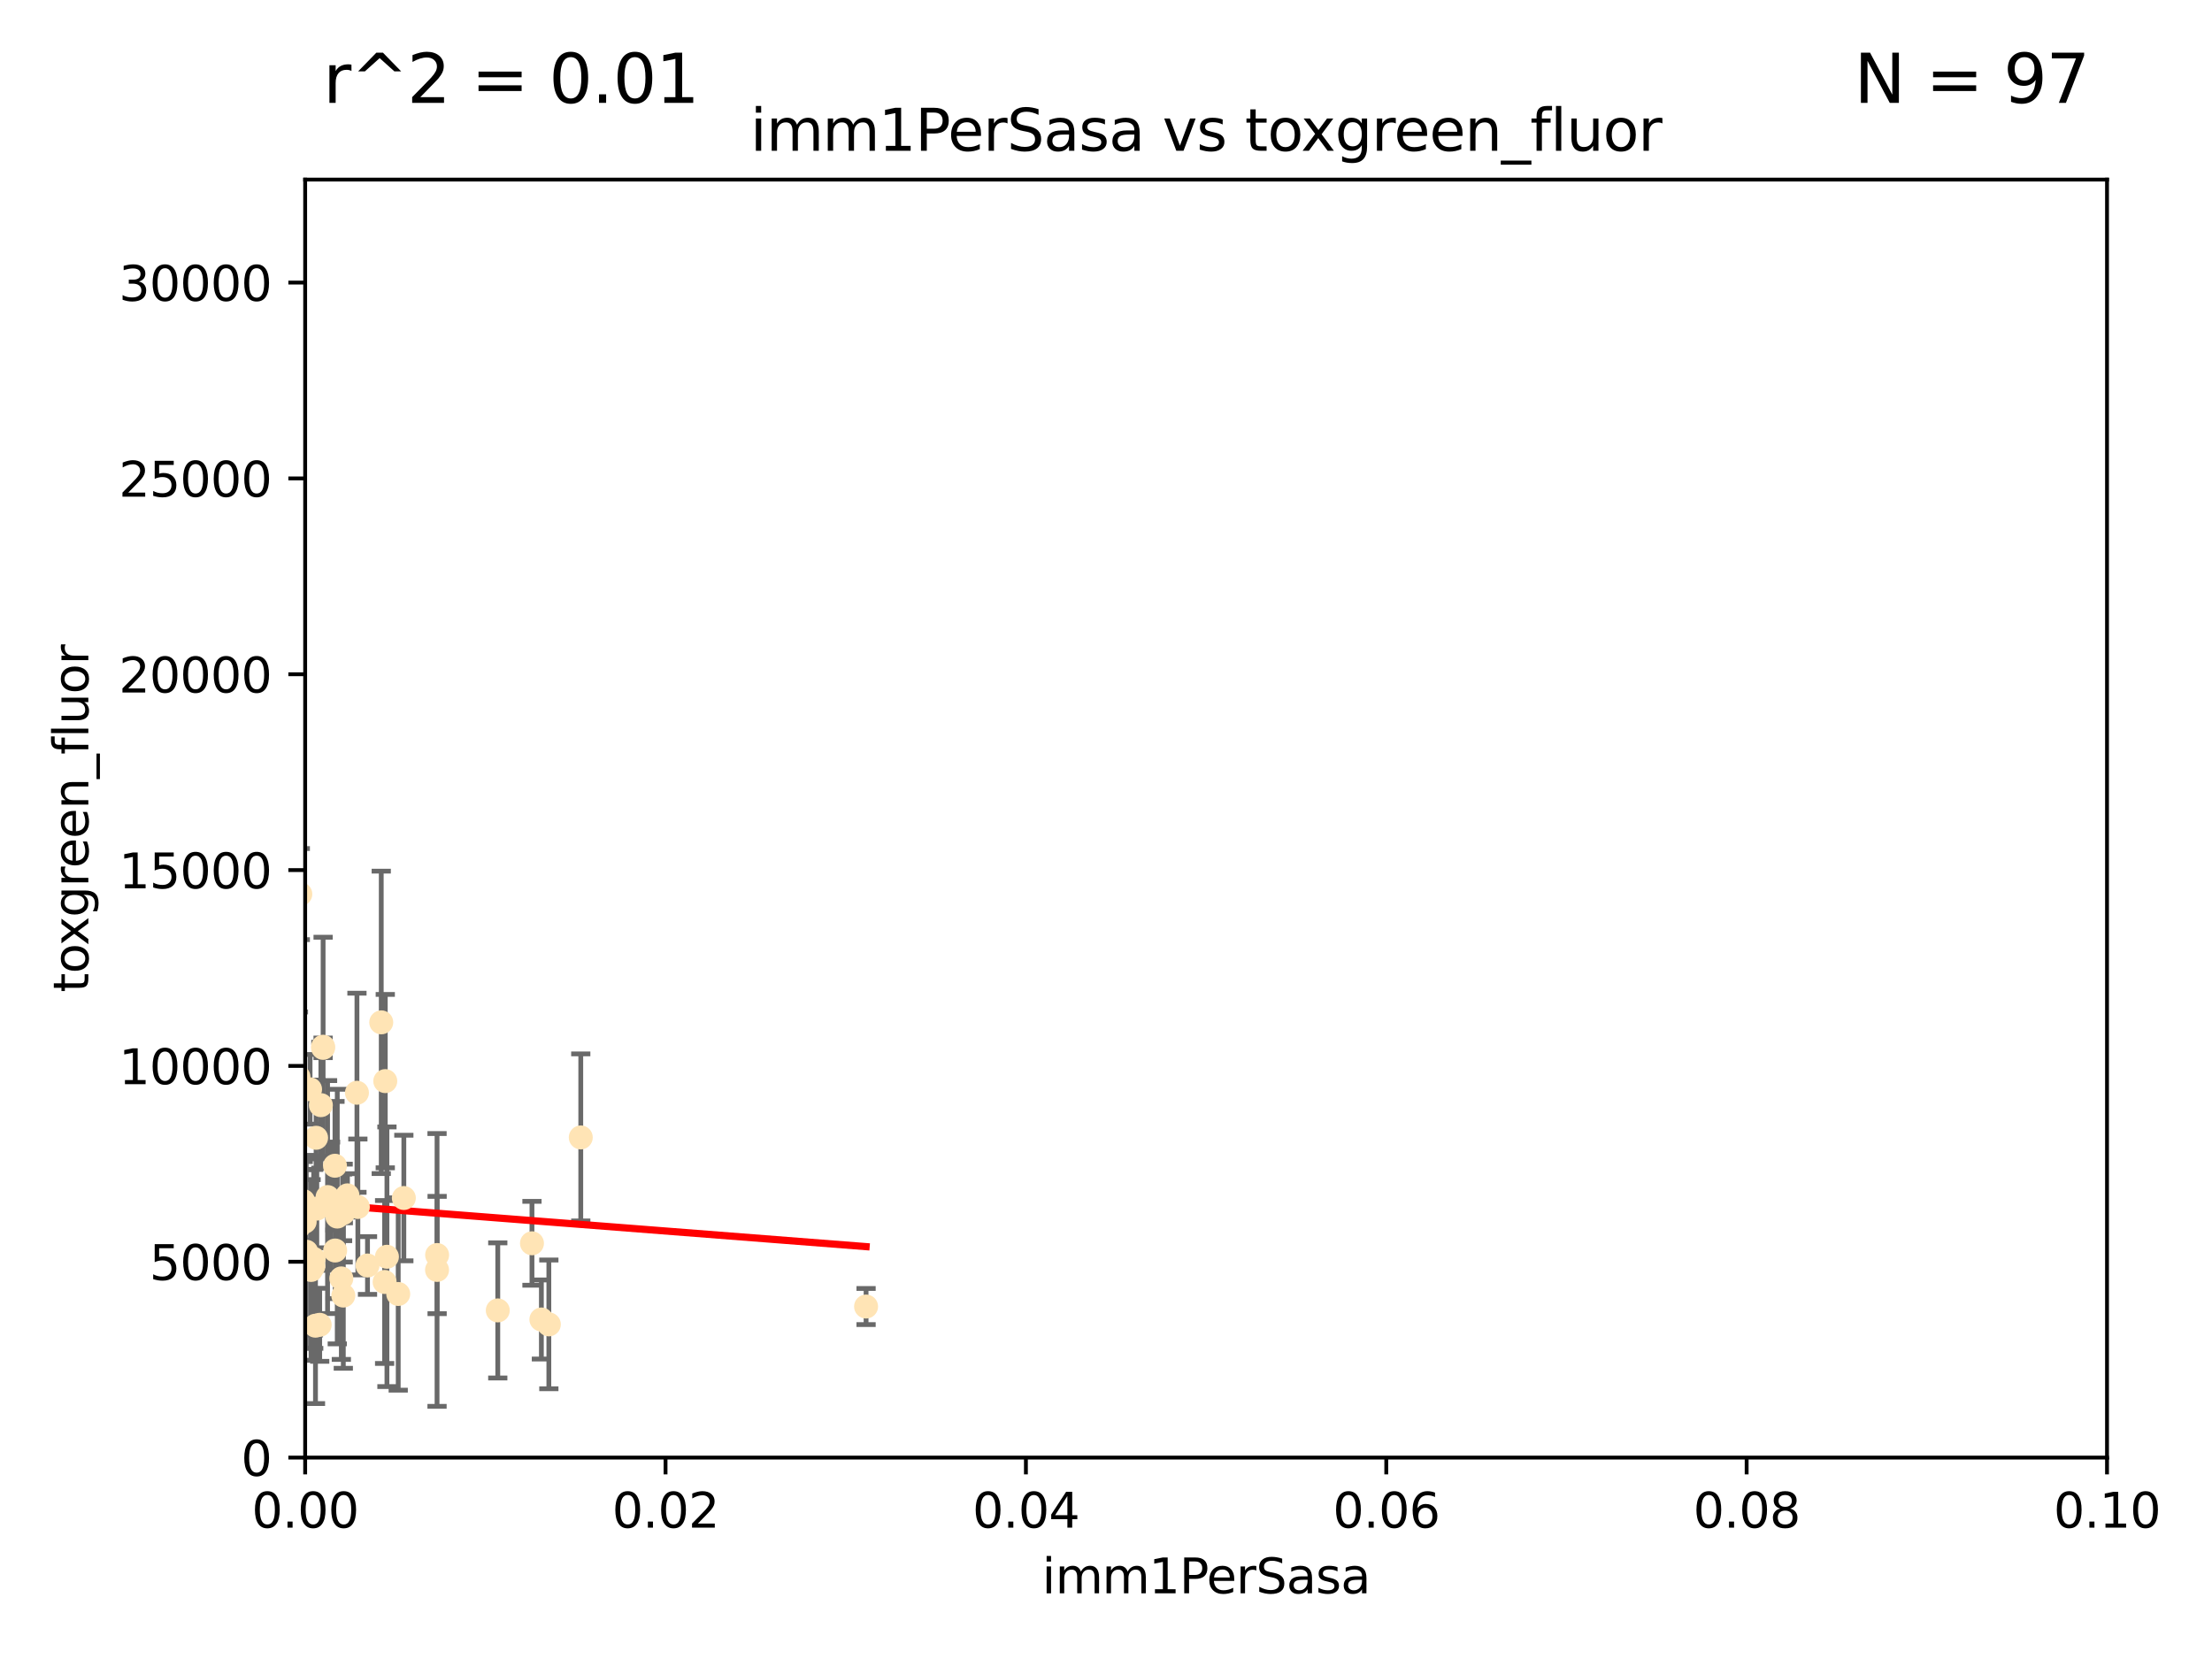 <?xml version="1.0" encoding="utf-8" standalone="no"?>
<!DOCTYPE svg PUBLIC "-//W3C//DTD SVG 1.1//EN"
  "http://www.w3.org/Graphics/SVG/1.1/DTD/svg11.dtd">
<svg xmlns:xlink="http://www.w3.org/1999/xlink" width="460.8pt" height="345.6pt" viewBox="0 0 460.8 345.6" xmlns="http://www.w3.org/2000/svg" version="1.1">
 <defs>
  <style type="text/css">*{stroke-linejoin: round; stroke-linecap: butt}</style>
 </defs>
 <g id="figure_1">
  <g id="patch_1">
   <path d="M 0 345.6 
L 460.8 345.6 
L 460.8 0 
L 0 0 
z
" style="fill: #ffffff"/>
  </g>
  <g id="axes_1">
   <g id="patch_2">
    <path d="M 63.571 303.64 
L 438.93 303.64 
L 438.93 37.411 
L 63.571 37.411 
z
" style="fill: #ffffff"/>
   </g>
   <g id="PathCollection_1">
    <defs>
     <path id="m40974fad5a" d="M 0 1.118 
C 0.297 1.118 0.581 1 0.791 0.791 
C 1 0.581 1.118 0.297 1.118 0 
C 1.118 -0.297 1 -0.581 0.791 -0.791 
C 0.581 -1 0.297 -1.118 0 -1.118 
C -0.297 -1.118 -0.581 -1 -0.791 -0.791 
C -1 -0.581 -1.118 -0.297 -1.118 0 
C -1.118 0.297 -1 0.581 -0.791 0.791 
C -0.581 1 -0.297 1.118 0 1.118 
z
" style="stroke: #ffe4b5"/>
    </defs>
    <g clip-path="url(#p24606e0187)">
     <use xlink:href="#m40974fad5a" x="48.166" y="221.368" style="fill: #ffe4b5; stroke: #ffe4b5"/>
     <use xlink:href="#m40974fad5a" x="49.744" y="251.854" style="fill: #ffe4b5; stroke: #ffe4b5"/>
     <use xlink:href="#m40974fad5a" x="52.3" y="188.508" style="fill: #ffe4b5; stroke: #ffe4b5"/>
     <use xlink:href="#m40974fad5a" x="65.352" y="262.257" style="fill: #ffe4b5; stroke: #ffe4b5"/>
     <use xlink:href="#m40974fad5a" x="44.605" y="242.032" style="fill: #ffe4b5; stroke: #ffe4b5"/>
     <use xlink:href="#m40974fad5a" x="65.996" y="251.778" style="fill: #ffe4b5; stroke: #ffe4b5"/>
     <use xlink:href="#m40974fad5a" x="60.996" y="224.599" style="fill: #ffe4b5; stroke: #ffe4b5"/>
     <use xlink:href="#m40974fad5a" x="61.372" y="230.814" style="fill: #ffe4b5; stroke: #ffe4b5"/>
     <use xlink:href="#m40974fad5a" x="67.31" y="218.05" style="fill: #ffe4b5; stroke: #ffe4b5"/>
     <use xlink:href="#m40974fad5a" x="61.275" y="224.242" style="fill: #ffe4b5; stroke: #ffe4b5"/>
     <use xlink:href="#m40974fad5a" x="79.421" y="212.975" style="fill: #ffe4b5; stroke: #ffe4b5"/>
     <use xlink:href="#m40974fad5a" x="62.161" y="255.63" style="fill: #ffe4b5; stroke: #ffe4b5"/>
     <use xlink:href="#m40974fad5a" x="59.702" y="251.868" style="fill: #ffe4b5; stroke: #ffe4b5"/>
     <use xlink:href="#m40974fad5a" x="57.1" y="255.498" style="fill: #ffe4b5; stroke: #ffe4b5"/>
     <use xlink:href="#m40974fad5a" x="74.359" y="227.64" style="fill: #ffe4b5; stroke: #ffe4b5"/>
     <use xlink:href="#m40974fad5a" x="49.664" y="282.477" style="fill: #ffe4b5; stroke: #ffe4b5"/>
     <use xlink:href="#m40974fad5a" x="48.08" y="233.934" style="fill: #ffe4b5; stroke: #ffe4b5"/>
     <use xlink:href="#m40974fad5a" x="56.941" y="270.866" style="fill: #ffe4b5; stroke: #ffe4b5"/>
     <use xlink:href="#m40974fad5a" x="49.565" y="236.783" style="fill: #ffe4b5; stroke: #ffe4b5"/>
     <use xlink:href="#m40974fad5a" x="44.115" y="250.459" style="fill: #ffe4b5; stroke: #ffe4b5"/>
     <use xlink:href="#m40974fad5a" x="41.683" y="265.821" style="fill: #ffe4b5; stroke: #ffe4b5"/>
     <use xlink:href="#m40974fad5a" x="52.054" y="263.335" style="fill: #ffe4b5; stroke: #ffe4b5"/>
     <use xlink:href="#m40974fad5a" x="65.721" y="276.165" style="fill: #ffe4b5; stroke: #ffe4b5"/>
     <use xlink:href="#m40974fad5a" x="45.06" y="222.528" style="fill: #ffe4b5; stroke: #ffe4b5"/>
     <use xlink:href="#m40974fad5a" x="66.599" y="275.982" style="fill: #ffe4b5; stroke: #ffe4b5"/>
     <use xlink:href="#m40974fad5a" x="68.861" y="251.276" style="fill: #ffe4b5; stroke: #ffe4b5"/>
     <use xlink:href="#m40974fad5a" x="35.508" y="242.673" style="fill: #ffe4b5; stroke: #ffe4b5"/>
     <use xlink:href="#m40974fad5a" x="91.044" y="264.551" style="fill: #ffe4b5; stroke: #ffe4b5"/>
     <use xlink:href="#m40974fad5a" x="57.106" y="233.19" style="fill: #ffe4b5; stroke: #ffe4b5"/>
     <use xlink:href="#m40974fad5a" x="43.518" y="257.558" style="fill: #ffe4b5; stroke: #ffe4b5"/>
     <use xlink:href="#m40974fad5a" x="56.086" y="251.274" style="fill: #ffe4b5; stroke: #ffe4b5"/>
     <use xlink:href="#m40974fad5a" x="91.061" y="261.441" style="fill: #ffe4b5; stroke: #ffe4b5"/>
     <use xlink:href="#m40974fad5a" x="64.803" y="264.556" style="fill: #ffe4b5; stroke: #ffe4b5"/>
     <use xlink:href="#m40974fad5a" x="76.559" y="263.625" style="fill: #ffe4b5; stroke: #ffe4b5"/>
     <use xlink:href="#m40974fad5a" x="63.47" y="254.506" style="fill: #ffe4b5; stroke: #ffe4b5"/>
     <use xlink:href="#m40974fad5a" x="41.577" y="242.05" style="fill: #ffe4b5; stroke: #ffe4b5"/>
     <use xlink:href="#m40974fad5a" x="71.366" y="251.512" style="fill: #ffe4b5; stroke: #ffe4b5"/>
     <use xlink:href="#m40974fad5a" x="58.064" y="241.107" style="fill: #ffe4b5; stroke: #ffe4b5"/>
     <use xlink:href="#m40974fad5a" x="43.293" y="263.283" style="fill: #ffe4b5; stroke: #ffe4b5"/>
     <use xlink:href="#m40974fad5a" x="80.259" y="225.216" style="fill: #ffe4b5; stroke: #ffe4b5"/>
     <use xlink:href="#m40974fad5a" x="45.846" y="243.252" style="fill: #ffe4b5; stroke: #ffe4b5"/>
     <use xlink:href="#m40974fad5a" x="62.168" y="224.314" style="fill: #ffe4b5; stroke: #ffe4b5"/>
     <use xlink:href="#m40974fad5a" x="55.497" y="201.938" style="fill: #ffe4b5; stroke: #ffe4b5"/>
     <use xlink:href="#m40974fad5a" x="71.488" y="252.712" style="fill: #ffe4b5; stroke: #ffe4b5"/>
     <use xlink:href="#m40974fad5a" x="51.266" y="256.511" style="fill: #ffe4b5; stroke: #ffe4b5"/>
     <use xlink:href="#m40974fad5a" x="74.55" y="251.434" style="fill: #ffe4b5; stroke: #ffe4b5"/>
     <use xlink:href="#m40974fad5a" x="44.543" y="242.986" style="fill: #ffe4b5; stroke: #ffe4b5"/>
     <use xlink:href="#m40974fad5a" x="72.381" y="249.014" style="fill: #ffe4b5; stroke: #ffe4b5"/>
     <use xlink:href="#m40974fad5a" x="60.701" y="260.79" style="fill: #ffe4b5; stroke: #ffe4b5"/>
     <use xlink:href="#m40974fad5a" x="45.811" y="247.687" style="fill: #ffe4b5; stroke: #ffe4b5"/>
     <use xlink:href="#m40974fad5a" x="80.123" y="267.059" style="fill: #ffe4b5; stroke: #ffe4b5"/>
     <use xlink:href="#m40974fad5a" x="71.518" y="269.889" style="fill: #ffe4b5; stroke: #ffe4b5"/>
     <use xlink:href="#m40974fad5a" x="41.596" y="260.017" style="fill: #ffe4b5; stroke: #ffe4b5"/>
     <use xlink:href="#m40974fad5a" x="69.782" y="242.844" style="fill: #ffe4b5; stroke: #ffe4b5"/>
     <use xlink:href="#m40974fad5a" x="65.848" y="237.022" style="fill: #ffe4b5; stroke: #ffe4b5"/>
     <use xlink:href="#m40974fad5a" x="52.479" y="269.503" style="fill: #ffe4b5; stroke: #ffe4b5"/>
     <use xlink:href="#m40974fad5a" x="36.404" y="260.267" style="fill: #ffe4b5; stroke: #ffe4b5"/>
     <use xlink:href="#m40974fad5a" x="47.438" y="257.032" style="fill: #ffe4b5; stroke: #ffe4b5"/>
     <use xlink:href="#m40974fad5a" x="38.973" y="272.268" style="fill: #ffe4b5; stroke: #ffe4b5"/>
     <use xlink:href="#m40974fad5a" x="64.592" y="226.921" style="fill: #ffe4b5; stroke: #ffe4b5"/>
     <use xlink:href="#m40974fad5a" x="48.754" y="231.666" style="fill: #ffe4b5; stroke: #ffe4b5"/>
     <use xlink:href="#m40974fad5a" x="48.679" y="251.234" style="fill: #ffe4b5; stroke: #ffe4b5"/>
     <use xlink:href="#m40974fad5a" x="13.429" y="261.572" style="fill: #ffe4b5; stroke: #ffe4b5"/>
     <use xlink:href="#m40974fad5a" x="58.878" y="264.602" style="fill: #ffe4b5; stroke: #ffe4b5"/>
     <use xlink:href="#m40974fad5a" x="42.551" y="279.533" style="fill: #ffe4b5; stroke: #ffe4b5"/>
     <use xlink:href="#m40974fad5a" x="82.957" y="269.56" style="fill: #ffe4b5; stroke: #ffe4b5"/>
     <use xlink:href="#m40974fad5a" x="44.716" y="269.431" style="fill: #ffe4b5; stroke: #ffe4b5"/>
     <use xlink:href="#m40974fad5a" x="70.26" y="253.432" style="fill: #ffe4b5; stroke: #ffe4b5"/>
     <use xlink:href="#m40974fad5a" x="35.316" y="267.022" style="fill: #ffe4b5; stroke: #ffe4b5"/>
     <use xlink:href="#m40974fad5a" x="62.559" y="186.253" style="fill: #ffe4b5; stroke: #ffe4b5"/>
     <use xlink:href="#m40974fad5a" x="61.628" y="259.843" style="fill: #ffe4b5; stroke: #ffe4b5"/>
     <use xlink:href="#m40974fad5a" x="55.25" y="260.049" style="fill: #ffe4b5; stroke: #ffe4b5"/>
     <use xlink:href="#m40974fad5a" x="34.734" y="258.489" style="fill: #ffe4b5; stroke: #ffe4b5"/>
     <use xlink:href="#m40974fad5a" x="57.252" y="237.057" style="fill: #ffe4b5; stroke: #ffe4b5"/>
     <use xlink:href="#m40974fad5a" x="69.817" y="260.503" style="fill: #ffe4b5; stroke: #ffe4b5"/>
     <use xlink:href="#m40974fad5a" x="59.765" y="256.941" style="fill: #ffe4b5; stroke: #ffe4b5"/>
     <use xlink:href="#m40974fad5a" x="80.607" y="261.805" style="fill: #ffe4b5; stroke: #ffe4b5"/>
     <use xlink:href="#m40974fad5a" x="52.356" y="264.004" style="fill: #ffe4b5; stroke: #ffe4b5"/>
     <use xlink:href="#m40974fad5a" x="63.795" y="260.753" style="fill: #ffe4b5; stroke: #ffe4b5"/>
     <use xlink:href="#m40974fad5a" x="39.434" y="252.678" style="fill: #ffe4b5; stroke: #ffe4b5"/>
     <use xlink:href="#m40974fad5a" x="61.958" y="227.329" style="fill: #ffe4b5; stroke: #ffe4b5"/>
     <use xlink:href="#m40974fad5a" x="114.335" y="275.892" style="fill: #ffe4b5; stroke: #ffe4b5"/>
     <use xlink:href="#m40974fad5a" x="71.108" y="266.318" style="fill: #ffe4b5; stroke: #ffe4b5"/>
     <use xlink:href="#m40974fad5a" x="65.291" y="263.766" style="fill: #ffe4b5; stroke: #ffe4b5"/>
     <use xlink:href="#m40974fad5a" x="59.904" y="243.628" style="fill: #ffe4b5; stroke: #ffe4b5"/>
     <use xlink:href="#m40974fad5a" x="55.38" y="266.659" style="fill: #ffe4b5; stroke: #ffe4b5"/>
     <use xlink:href="#m40974fad5a" x="103.696" y="272.984" style="fill: #ffe4b5; stroke: #ffe4b5"/>
     <use xlink:href="#m40974fad5a" x="67.304" y="218.283" style="fill: #ffe4b5; stroke: #ffe4b5"/>
     <use xlink:href="#m40974fad5a" x="63.157" y="250.194" style="fill: #ffe4b5; stroke: #ffe4b5"/>
     <use xlink:href="#m40974fad5a" x="84.128" y="249.569" style="fill: #ffe4b5; stroke: #ffe4b5"/>
     <use xlink:href="#m40974fad5a" x="112.779" y="274.872" style="fill: #ffe4b5; stroke: #ffe4b5"/>
     <use xlink:href="#m40974fad5a" x="110.819" y="259.002" style="fill: #ffe4b5; stroke: #ffe4b5"/>
     <use xlink:href="#m40974fad5a" x="22.402" y="275.488" style="fill: #ffe4b5; stroke: #ffe4b5"/>
     <use xlink:href="#m40974fad5a" x="120.985" y="236.948" style="fill: #ffe4b5; stroke: #ffe4b5"/>
     <use xlink:href="#m40974fad5a" x="66.843" y="230.223" style="fill: #ffe4b5; stroke: #ffe4b5"/>
     <use xlink:href="#m40974fad5a" x="68.237" y="249.369" style="fill: #ffe4b5; stroke: #ffe4b5"/>
     <use xlink:href="#m40974fad5a" x="180.419" y="272.175" style="fill: #ffe4b5; stroke: #ffe4b5"/>
    </g>
   </g>
   <g id="matplotlib.axis_1">
    <g id="xtick_1">
     <g id="line2d_1">
      <defs>
       <path id="m6b152942f3" d="M 0 0 
L 0 3.5 
" style="stroke: #000000; stroke-width: 0.8"/>
      </defs>
      <g>
       <use xlink:href="#m6b152942f3" x="63.571" y="303.64" style="stroke: #000000; stroke-width: 0.8"/>
      </g>
     </g>
     <g id="text_1">
      <!-- 0.00 -->
      <g transform="translate(52.438 318.238)scale(0.1 -0.1)">
       <defs>
        <path id="DejaVuSans-30" d="M 2034 4250 
Q 1547 4250 1301 3770 
Q 1056 3291 1056 2328 
Q 1056 1369 1301 889 
Q 1547 409 2034 409 
Q 2525 409 2770 889 
Q 3016 1369 3016 2328 
Q 3016 3291 2770 3770 
Q 2525 4250 2034 4250 
z
M 2034 4750 
Q 2819 4750 3233 4129 
Q 3647 3509 3647 2328 
Q 3647 1150 3233 529 
Q 2819 -91 2034 -91 
Q 1250 -91 836 529 
Q 422 1150 422 2328 
Q 422 3509 836 4129 
Q 1250 4750 2034 4750 
z
" transform="scale(0.016)"/>
        <path id="DejaVuSans-2e" d="M 684 794 
L 1344 794 
L 1344 0 
L 684 0 
L 684 794 
z
" transform="scale(0.016)"/>
       </defs>
       <use xlink:href="#DejaVuSans-30"/>
       <use xlink:href="#DejaVuSans-2e" x="63.623"/>
       <use xlink:href="#DejaVuSans-30" x="95.41"/>
       <use xlink:href="#DejaVuSans-30" x="159.033"/>
      </g>
     </g>
    </g>
    <g id="xtick_2">
     <g id="line2d_2">
      <g>
       <use xlink:href="#m6b152942f3" x="138.643" y="303.64" style="stroke: #000000; stroke-width: 0.8"/>
      </g>
     </g>
     <g id="text_2">
      <!-- 0.02 -->
      <g transform="translate(127.51 318.238)scale(0.1 -0.1)">
       <defs>
        <path id="DejaVuSans-32" d="M 1228 531 
L 3431 531 
L 3431 0 
L 469 0 
L 469 531 
Q 828 903 1448 1529 
Q 2069 2156 2228 2338 
Q 2531 2678 2651 2914 
Q 2772 3150 2772 3378 
Q 2772 3750 2511 3984 
Q 2250 4219 1831 4219 
Q 1534 4219 1204 4116 
Q 875 4013 500 3803 
L 500 4441 
Q 881 4594 1212 4672 
Q 1544 4750 1819 4750 
Q 2544 4750 2975 4387 
Q 3406 4025 3406 3419 
Q 3406 3131 3298 2873 
Q 3191 2616 2906 2266 
Q 2828 2175 2409 1742 
Q 1991 1309 1228 531 
z
" transform="scale(0.016)"/>
       </defs>
       <use xlink:href="#DejaVuSans-30"/>
       <use xlink:href="#DejaVuSans-2e" x="63.623"/>
       <use xlink:href="#DejaVuSans-30" x="95.41"/>
       <use xlink:href="#DejaVuSans-32" x="159.033"/>
      </g>
     </g>
    </g>
    <g id="xtick_3">
     <g id="line2d_3">
      <g>
       <use xlink:href="#m6b152942f3" x="213.715" y="303.64" style="stroke: #000000; stroke-width: 0.8"/>
      </g>
     </g>
     <g id="text_3">
      <!-- 0.04 -->
      <g transform="translate(202.582 318.238)scale(0.1 -0.1)">
       <defs>
        <path id="DejaVuSans-34" d="M 2419 4116 
L 825 1625 
L 2419 1625 
L 2419 4116 
z
M 2253 4666 
L 3047 4666 
L 3047 1625 
L 3713 1625 
L 3713 1100 
L 3047 1100 
L 3047 0 
L 2419 0 
L 2419 1100 
L 313 1100 
L 313 1709 
L 2253 4666 
z
" transform="scale(0.016)"/>
       </defs>
       <use xlink:href="#DejaVuSans-30"/>
       <use xlink:href="#DejaVuSans-2e" x="63.623"/>
       <use xlink:href="#DejaVuSans-30" x="95.41"/>
       <use xlink:href="#DejaVuSans-34" x="159.033"/>
      </g>
     </g>
    </g>
    <g id="xtick_4">
     <g id="line2d_4">
      <g>
       <use xlink:href="#m6b152942f3" x="288.786" y="303.64" style="stroke: #000000; stroke-width: 0.8"/>
      </g>
     </g>
     <g id="text_4">
      <!-- 0.06 -->
      <g transform="translate(277.654 318.238)scale(0.1 -0.1)">
       <defs>
        <path id="DejaVuSans-36" d="M 2113 2584 
Q 1688 2584 1439 2293 
Q 1191 2003 1191 1497 
Q 1191 994 1439 701 
Q 1688 409 2113 409 
Q 2538 409 2786 701 
Q 3034 994 3034 1497 
Q 3034 2003 2786 2293 
Q 2538 2584 2113 2584 
z
M 3366 4563 
L 3366 3988 
Q 3128 4100 2886 4159 
Q 2644 4219 2406 4219 
Q 1781 4219 1451 3797 
Q 1122 3375 1075 2522 
Q 1259 2794 1537 2939 
Q 1816 3084 2150 3084 
Q 2853 3084 3261 2657 
Q 3669 2231 3669 1497 
Q 3669 778 3244 343 
Q 2819 -91 2113 -91 
Q 1303 -91 875 529 
Q 447 1150 447 2328 
Q 447 3434 972 4092 
Q 1497 4750 2381 4750 
Q 2619 4750 2861 4703 
Q 3103 4656 3366 4563 
z
" transform="scale(0.016)"/>
       </defs>
       <use xlink:href="#DejaVuSans-30"/>
       <use xlink:href="#DejaVuSans-2e" x="63.623"/>
       <use xlink:href="#DejaVuSans-30" x="95.41"/>
       <use xlink:href="#DejaVuSans-36" x="159.033"/>
      </g>
     </g>
    </g>
    <g id="xtick_5">
     <g id="line2d_5">
      <g>
       <use xlink:href="#m6b152942f3" x="363.858" y="303.64" style="stroke: #000000; stroke-width: 0.8"/>
      </g>
     </g>
     <g id="text_5">
      <!-- 0.08 -->
      <g transform="translate(352.725 318.238)scale(0.1 -0.1)">
       <defs>
        <path id="DejaVuSans-38" d="M 2034 2216 
Q 1584 2216 1326 1975 
Q 1069 1734 1069 1313 
Q 1069 891 1326 650 
Q 1584 409 2034 409 
Q 2484 409 2743 651 
Q 3003 894 3003 1313 
Q 3003 1734 2745 1975 
Q 2488 2216 2034 2216 
z
M 1403 2484 
Q 997 2584 770 2862 
Q 544 3141 544 3541 
Q 544 4100 942 4425 
Q 1341 4750 2034 4750 
Q 2731 4750 3128 4425 
Q 3525 4100 3525 3541 
Q 3525 3141 3298 2862 
Q 3072 2584 2669 2484 
Q 3125 2378 3379 2068 
Q 3634 1759 3634 1313 
Q 3634 634 3220 271 
Q 2806 -91 2034 -91 
Q 1263 -91 848 271 
Q 434 634 434 1313 
Q 434 1759 690 2068 
Q 947 2378 1403 2484 
z
M 1172 3481 
Q 1172 3119 1398 2916 
Q 1625 2713 2034 2713 
Q 2441 2713 2670 2916 
Q 2900 3119 2900 3481 
Q 2900 3844 2670 4047 
Q 2441 4250 2034 4250 
Q 1625 4250 1398 4047 
Q 1172 3844 1172 3481 
z
" transform="scale(0.016)"/>
       </defs>
       <use xlink:href="#DejaVuSans-30"/>
       <use xlink:href="#DejaVuSans-2e" x="63.623"/>
       <use xlink:href="#DejaVuSans-30" x="95.41"/>
       <use xlink:href="#DejaVuSans-38" x="159.033"/>
      </g>
     </g>
    </g>
    <g id="xtick_6">
     <g id="line2d_6">
      <g>
       <use xlink:href="#m6b152942f3" x="438.93" y="303.64" style="stroke: #000000; stroke-width: 0.8"/>
      </g>
     </g>
     <g id="text_6">
      <!-- 0.10 -->
      <g transform="translate(427.797 318.238)scale(0.1 -0.1)">
       <defs>
        <path id="DejaVuSans-31" d="M 794 531 
L 1825 531 
L 1825 4091 
L 703 3866 
L 703 4441 
L 1819 4666 
L 2450 4666 
L 2450 531 
L 3481 531 
L 3481 0 
L 794 0 
L 794 531 
z
" transform="scale(0.016)"/>
       </defs>
       <use xlink:href="#DejaVuSans-30"/>
       <use xlink:href="#DejaVuSans-2e" x="63.623"/>
       <use xlink:href="#DejaVuSans-31" x="95.41"/>
       <use xlink:href="#DejaVuSans-30" x="159.033"/>
      </g>
     </g>
    </g>
    <g id="text_7">
     <!-- imm1PerSasa -->
     <g transform="translate(217.067 331.917)scale(0.1 -0.1)">
      <defs>
       <path id="DejaVuSans-69" d="M 603 3500 
L 1178 3500 
L 1178 0 
L 603 0 
L 603 3500 
z
M 603 4863 
L 1178 4863 
L 1178 4134 
L 603 4134 
L 603 4863 
z
" transform="scale(0.016)"/>
       <path id="DejaVuSans-6d" d="M 3328 2828 
Q 3544 3216 3844 3400 
Q 4144 3584 4550 3584 
Q 5097 3584 5394 3201 
Q 5691 2819 5691 2113 
L 5691 0 
L 5113 0 
L 5113 2094 
Q 5113 2597 4934 2840 
Q 4756 3084 4391 3084 
Q 3944 3084 3684 2787 
Q 3425 2491 3425 1978 
L 3425 0 
L 2847 0 
L 2847 2094 
Q 2847 2600 2669 2842 
Q 2491 3084 2119 3084 
Q 1678 3084 1418 2786 
Q 1159 2488 1159 1978 
L 1159 0 
L 581 0 
L 581 3500 
L 1159 3500 
L 1159 2956 
Q 1356 3278 1631 3431 
Q 1906 3584 2284 3584 
Q 2666 3584 2933 3390 
Q 3200 3197 3328 2828 
z
" transform="scale(0.016)"/>
       <path id="DejaVuSans-50" d="M 1259 4147 
L 1259 2394 
L 2053 2394 
Q 2494 2394 2734 2622 
Q 2975 2850 2975 3272 
Q 2975 3691 2734 3919 
Q 2494 4147 2053 4147 
L 1259 4147 
z
M 628 4666 
L 2053 4666 
Q 2838 4666 3239 4311 
Q 3641 3956 3641 3272 
Q 3641 2581 3239 2228 
Q 2838 1875 2053 1875 
L 1259 1875 
L 1259 0 
L 628 0 
L 628 4666 
z
" transform="scale(0.016)"/>
       <path id="DejaVuSans-65" d="M 3597 1894 
L 3597 1613 
L 953 1613 
Q 991 1019 1311 708 
Q 1631 397 2203 397 
Q 2534 397 2845 478 
Q 3156 559 3463 722 
L 3463 178 
Q 3153 47 2828 -22 
Q 2503 -91 2169 -91 
Q 1331 -91 842 396 
Q 353 884 353 1716 
Q 353 2575 817 3079 
Q 1281 3584 2069 3584 
Q 2775 3584 3186 3129 
Q 3597 2675 3597 1894 
z
M 3022 2063 
Q 3016 2534 2758 2815 
Q 2500 3097 2075 3097 
Q 1594 3097 1305 2825 
Q 1016 2553 972 2059 
L 3022 2063 
z
" transform="scale(0.016)"/>
       <path id="DejaVuSans-72" d="M 2631 2963 
Q 2534 3019 2420 3045 
Q 2306 3072 2169 3072 
Q 1681 3072 1420 2755 
Q 1159 2438 1159 1844 
L 1159 0 
L 581 0 
L 581 3500 
L 1159 3500 
L 1159 2956 
Q 1341 3275 1631 3429 
Q 1922 3584 2338 3584 
Q 2397 3584 2469 3576 
Q 2541 3569 2628 3553 
L 2631 2963 
z
" transform="scale(0.016)"/>
       <path id="DejaVuSans-53" d="M 3425 4513 
L 3425 3897 
Q 3066 4069 2747 4153 
Q 2428 4238 2131 4238 
Q 1616 4238 1336 4038 
Q 1056 3838 1056 3469 
Q 1056 3159 1242 3001 
Q 1428 2844 1947 2747 
L 2328 2669 
Q 3034 2534 3370 2195 
Q 3706 1856 3706 1288 
Q 3706 609 3251 259 
Q 2797 -91 1919 -91 
Q 1588 -91 1214 -16 
Q 841 59 441 206 
L 441 856 
Q 825 641 1194 531 
Q 1563 422 1919 422 
Q 2459 422 2753 634 
Q 3047 847 3047 1241 
Q 3047 1584 2836 1778 
Q 2625 1972 2144 2069 
L 1759 2144 
Q 1053 2284 737 2584 
Q 422 2884 422 3419 
Q 422 4038 858 4394 
Q 1294 4750 2059 4750 
Q 2388 4750 2728 4690 
Q 3069 4631 3425 4513 
z
" transform="scale(0.016)"/>
       <path id="DejaVuSans-61" d="M 2194 1759 
Q 1497 1759 1228 1600 
Q 959 1441 959 1056 
Q 959 750 1161 570 
Q 1363 391 1709 391 
Q 2188 391 2477 730 
Q 2766 1069 2766 1631 
L 2766 1759 
L 2194 1759 
z
M 3341 1997 
L 3341 0 
L 2766 0 
L 2766 531 
Q 2569 213 2275 61 
Q 1981 -91 1556 -91 
Q 1019 -91 701 211 
Q 384 513 384 1019 
Q 384 1609 779 1909 
Q 1175 2209 1959 2209 
L 2766 2209 
L 2766 2266 
Q 2766 2663 2505 2880 
Q 2244 3097 1772 3097 
Q 1472 3097 1187 3025 
Q 903 2953 641 2809 
L 641 3341 
Q 956 3463 1253 3523 
Q 1550 3584 1831 3584 
Q 2591 3584 2966 3190 
Q 3341 2797 3341 1997 
z
" transform="scale(0.016)"/>
       <path id="DejaVuSans-73" d="M 2834 3397 
L 2834 2853 
Q 2591 2978 2328 3040 
Q 2066 3103 1784 3103 
Q 1356 3103 1142 2972 
Q 928 2841 928 2578 
Q 928 2378 1081 2264 
Q 1234 2150 1697 2047 
L 1894 2003 
Q 2506 1872 2764 1633 
Q 3022 1394 3022 966 
Q 3022 478 2636 193 
Q 2250 -91 1575 -91 
Q 1294 -91 989 -36 
Q 684 19 347 128 
L 347 722 
Q 666 556 975 473 
Q 1284 391 1588 391 
Q 1994 391 2212 530 
Q 2431 669 2431 922 
Q 2431 1156 2273 1281 
Q 2116 1406 1581 1522 
L 1381 1569 
Q 847 1681 609 1914 
Q 372 2147 372 2553 
Q 372 3047 722 3315 
Q 1072 3584 1716 3584 
Q 2034 3584 2315 3537 
Q 2597 3491 2834 3397 
z
" transform="scale(0.016)"/>
      </defs>
      <use xlink:href="#DejaVuSans-69"/>
      <use xlink:href="#DejaVuSans-6d" x="27.783"/>
      <use xlink:href="#DejaVuSans-6d" x="125.195"/>
      <use xlink:href="#DejaVuSans-31" x="222.607"/>
      <use xlink:href="#DejaVuSans-50" x="286.23"/>
      <use xlink:href="#DejaVuSans-65" x="342.908"/>
      <use xlink:href="#DejaVuSans-72" x="404.432"/>
      <use xlink:href="#DejaVuSans-53" x="445.545"/>
      <use xlink:href="#DejaVuSans-61" x="509.021"/>
      <use xlink:href="#DejaVuSans-73" x="570.301"/>
      <use xlink:href="#DejaVuSans-61" x="622.4"/>
     </g>
    </g>
   </g>
   <g id="matplotlib.axis_2">
    <g id="ytick_1">
     <g id="line2d_7">
      <defs>
       <path id="mda140e3148" d="M 0 0 
L -3.5 0 
" style="stroke: #000000; stroke-width: 0.8"/>
      </defs>
      <g>
       <use xlink:href="#mda140e3148" x="63.571" y="303.64" style="stroke: #000000; stroke-width: 0.8"/>
      </g>
     </g>
     <g id="text_8">
      <!-- 0 -->
      <g transform="translate(50.209 307.439)scale(0.1 -0.1)">
       <use xlink:href="#DejaVuSans-30"/>
      </g>
     </g>
    </g>
    <g id="ytick_2">
     <g id="line2d_8">
      <g>
       <use xlink:href="#mda140e3148" x="63.571" y="262.845" style="stroke: #000000; stroke-width: 0.8"/>
      </g>
     </g>
     <g id="text_9">
      <!-- 5000 -->
      <g transform="translate(31.121 266.644)scale(0.1 -0.1)">
       <defs>
        <path id="DejaVuSans-35" d="M 691 4666 
L 3169 4666 
L 3169 4134 
L 1269 4134 
L 1269 2991 
Q 1406 3038 1543 3061 
Q 1681 3084 1819 3084 
Q 2600 3084 3056 2656 
Q 3513 2228 3513 1497 
Q 3513 744 3044 326 
Q 2575 -91 1722 -91 
Q 1428 -91 1123 -41 
Q 819 9 494 109 
L 494 744 
Q 775 591 1075 516 
Q 1375 441 1709 441 
Q 2250 441 2565 725 
Q 2881 1009 2881 1497 
Q 2881 1984 2565 2268 
Q 2250 2553 1709 2553 
Q 1456 2553 1204 2497 
Q 953 2441 691 2322 
L 691 4666 
z
" transform="scale(0.016)"/>
       </defs>
       <use xlink:href="#DejaVuSans-35"/>
       <use xlink:href="#DejaVuSans-30" x="63.623"/>
       <use xlink:href="#DejaVuSans-30" x="127.246"/>
       <use xlink:href="#DejaVuSans-30" x="190.869"/>
      </g>
     </g>
    </g>
    <g id="ytick_3">
     <g id="line2d_9">
      <g>
       <use xlink:href="#mda140e3148" x="63.571" y="222.05" style="stroke: #000000; stroke-width: 0.8"/>
      </g>
     </g>
     <g id="text_10">
      <!-- 10000 -->
      <g transform="translate(24.759 225.849)scale(0.1 -0.1)">
       <use xlink:href="#DejaVuSans-31"/>
       <use xlink:href="#DejaVuSans-30" x="63.623"/>
       <use xlink:href="#DejaVuSans-30" x="127.246"/>
       <use xlink:href="#DejaVuSans-30" x="190.869"/>
       <use xlink:href="#DejaVuSans-30" x="254.492"/>
      </g>
     </g>
    </g>
    <g id="ytick_4">
     <g id="line2d_10">
      <g>
       <use xlink:href="#mda140e3148" x="63.571" y="181.255" style="stroke: #000000; stroke-width: 0.8"/>
      </g>
     </g>
     <g id="text_11">
      <!-- 15000 -->
      <g transform="translate(24.759 185.054)scale(0.1 -0.1)">
       <use xlink:href="#DejaVuSans-31"/>
       <use xlink:href="#DejaVuSans-35" x="63.623"/>
       <use xlink:href="#DejaVuSans-30" x="127.246"/>
       <use xlink:href="#DejaVuSans-30" x="190.869"/>
       <use xlink:href="#DejaVuSans-30" x="254.492"/>
      </g>
     </g>
    </g>
    <g id="ytick_5">
     <g id="line2d_11">
      <g>
       <use xlink:href="#mda140e3148" x="63.571" y="140.459" style="stroke: #000000; stroke-width: 0.8"/>
      </g>
     </g>
     <g id="text_12">
      <!-- 20000 -->
      <g transform="translate(24.759 144.259)scale(0.1 -0.1)">
       <use xlink:href="#DejaVuSans-32"/>
       <use xlink:href="#DejaVuSans-30" x="63.623"/>
       <use xlink:href="#DejaVuSans-30" x="127.246"/>
       <use xlink:href="#DejaVuSans-30" x="190.869"/>
       <use xlink:href="#DejaVuSans-30" x="254.492"/>
      </g>
     </g>
    </g>
    <g id="ytick_6">
     <g id="line2d_12">
      <g>
       <use xlink:href="#mda140e3148" x="63.571" y="99.664" style="stroke: #000000; stroke-width: 0.8"/>
      </g>
     </g>
     <g id="text_13">
      <!-- 25000 -->
      <g transform="translate(24.759 103.464)scale(0.1 -0.1)">
       <use xlink:href="#DejaVuSans-32"/>
       <use xlink:href="#DejaVuSans-35" x="63.623"/>
       <use xlink:href="#DejaVuSans-30" x="127.246"/>
       <use xlink:href="#DejaVuSans-30" x="190.869"/>
       <use xlink:href="#DejaVuSans-30" x="254.492"/>
      </g>
     </g>
    </g>
    <g id="ytick_7">
     <g id="line2d_13">
      <g>
       <use xlink:href="#mda140e3148" x="63.571" y="58.869" style="stroke: #000000; stroke-width: 0.8"/>
      </g>
     </g>
     <g id="text_14">
      <!-- 30000 -->
      <g transform="translate(24.759 62.668)scale(0.1 -0.1)">
       <defs>
        <path id="DejaVuSans-33" d="M 2597 2516 
Q 3050 2419 3304 2112 
Q 3559 1806 3559 1356 
Q 3559 666 3084 287 
Q 2609 -91 1734 -91 
Q 1441 -91 1130 -33 
Q 819 25 488 141 
L 488 750 
Q 750 597 1062 519 
Q 1375 441 1716 441 
Q 2309 441 2620 675 
Q 2931 909 2931 1356 
Q 2931 1769 2642 2001 
Q 2353 2234 1838 2234 
L 1294 2234 
L 1294 2753 
L 1863 2753 
Q 2328 2753 2575 2939 
Q 2822 3125 2822 3475 
Q 2822 3834 2567 4026 
Q 2313 4219 1838 4219 
Q 1578 4219 1281 4162 
Q 984 4106 628 3988 
L 628 4550 
Q 988 4650 1302 4700 
Q 1616 4750 1894 4750 
Q 2613 4750 3031 4423 
Q 3450 4097 3450 3541 
Q 3450 3153 3228 2886 
Q 3006 2619 2597 2516 
z
" transform="scale(0.016)"/>
       </defs>
       <use xlink:href="#DejaVuSans-33"/>
       <use xlink:href="#DejaVuSans-30" x="63.623"/>
       <use xlink:href="#DejaVuSans-30" x="127.246"/>
       <use xlink:href="#DejaVuSans-30" x="190.869"/>
       <use xlink:href="#DejaVuSans-30" x="254.492"/>
      </g>
     </g>
    </g>
    <g id="text_15">
     <!-- toxgreen_fluor -->
     <g transform="translate(18.401 206.72)rotate(-90)scale(0.1 -0.1)">
      <defs>
       <path id="DejaVuSans-74" d="M 1172 4494 
L 1172 3500 
L 2356 3500 
L 2356 3053 
L 1172 3053 
L 1172 1153 
Q 1172 725 1289 603 
Q 1406 481 1766 481 
L 2356 481 
L 2356 0 
L 1766 0 
Q 1100 0 847 248 
Q 594 497 594 1153 
L 594 3053 
L 172 3053 
L 172 3500 
L 594 3500 
L 594 4494 
L 1172 4494 
z
" transform="scale(0.016)"/>
       <path id="DejaVuSans-6f" d="M 1959 3097 
Q 1497 3097 1228 2736 
Q 959 2375 959 1747 
Q 959 1119 1226 758 
Q 1494 397 1959 397 
Q 2419 397 2687 759 
Q 2956 1122 2956 1747 
Q 2956 2369 2687 2733 
Q 2419 3097 1959 3097 
z
M 1959 3584 
Q 2709 3584 3137 3096 
Q 3566 2609 3566 1747 
Q 3566 888 3137 398 
Q 2709 -91 1959 -91 
Q 1206 -91 779 398 
Q 353 888 353 1747 
Q 353 2609 779 3096 
Q 1206 3584 1959 3584 
z
" transform="scale(0.016)"/>
       <path id="DejaVuSans-78" d="M 3513 3500 
L 2247 1797 
L 3578 0 
L 2900 0 
L 1881 1375 
L 863 0 
L 184 0 
L 1544 1831 
L 300 3500 
L 978 3500 
L 1906 2253 
L 2834 3500 
L 3513 3500 
z
" transform="scale(0.016)"/>
       <path id="DejaVuSans-67" d="M 2906 1791 
Q 2906 2416 2648 2759 
Q 2391 3103 1925 3103 
Q 1463 3103 1205 2759 
Q 947 2416 947 1791 
Q 947 1169 1205 825 
Q 1463 481 1925 481 
Q 2391 481 2648 825 
Q 2906 1169 2906 1791 
z
M 3481 434 
Q 3481 -459 3084 -895 
Q 2688 -1331 1869 -1331 
Q 1566 -1331 1297 -1286 
Q 1028 -1241 775 -1147 
L 775 -588 
Q 1028 -725 1275 -790 
Q 1522 -856 1778 -856 
Q 2344 -856 2625 -561 
Q 2906 -266 2906 331 
L 2906 616 
Q 2728 306 2450 153 
Q 2172 0 1784 0 
Q 1141 0 747 490 
Q 353 981 353 1791 
Q 353 2603 747 3093 
Q 1141 3584 1784 3584 
Q 2172 3584 2450 3431 
Q 2728 3278 2906 2969 
L 2906 3500 
L 3481 3500 
L 3481 434 
z
" transform="scale(0.016)"/>
       <path id="DejaVuSans-6e" d="M 3513 2113 
L 3513 0 
L 2938 0 
L 2938 2094 
Q 2938 2591 2744 2837 
Q 2550 3084 2163 3084 
Q 1697 3084 1428 2787 
Q 1159 2491 1159 1978 
L 1159 0 
L 581 0 
L 581 3500 
L 1159 3500 
L 1159 2956 
Q 1366 3272 1645 3428 
Q 1925 3584 2291 3584 
Q 2894 3584 3203 3211 
Q 3513 2838 3513 2113 
z
" transform="scale(0.016)"/>
       <path id="DejaVuSans-5f" d="M 3263 -1063 
L 3263 -1509 
L -63 -1509 
L -63 -1063 
L 3263 -1063 
z
" transform="scale(0.016)"/>
       <path id="DejaVuSans-66" d="M 2375 4863 
L 2375 4384 
L 1825 4384 
Q 1516 4384 1395 4259 
Q 1275 4134 1275 3809 
L 1275 3500 
L 2222 3500 
L 2222 3053 
L 1275 3053 
L 1275 0 
L 697 0 
L 697 3053 
L 147 3053 
L 147 3500 
L 697 3500 
L 697 3744 
Q 697 4328 969 4595 
Q 1241 4863 1831 4863 
L 2375 4863 
z
" transform="scale(0.016)"/>
       <path id="DejaVuSans-6c" d="M 603 4863 
L 1178 4863 
L 1178 0 
L 603 0 
L 603 4863 
z
" transform="scale(0.016)"/>
       <path id="DejaVuSans-75" d="M 544 1381 
L 544 3500 
L 1119 3500 
L 1119 1403 
Q 1119 906 1312 657 
Q 1506 409 1894 409 
Q 2359 409 2629 706 
Q 2900 1003 2900 1516 
L 2900 3500 
L 3475 3500 
L 3475 0 
L 2900 0 
L 2900 538 
Q 2691 219 2414 64 
Q 2138 -91 1772 -91 
Q 1169 -91 856 284 
Q 544 659 544 1381 
z
M 1991 3584 
L 1991 3584 
z
" transform="scale(0.016)"/>
      </defs>
      <use xlink:href="#DejaVuSans-74"/>
      <use xlink:href="#DejaVuSans-6f" x="39.209"/>
      <use xlink:href="#DejaVuSans-78" x="97.266"/>
      <use xlink:href="#DejaVuSans-67" x="156.445"/>
      <use xlink:href="#DejaVuSans-72" x="219.922"/>
      <use xlink:href="#DejaVuSans-65" x="258.785"/>
      <use xlink:href="#DejaVuSans-65" x="320.309"/>
      <use xlink:href="#DejaVuSans-6e" x="381.832"/>
      <use xlink:href="#DejaVuSans-5f" x="445.211"/>
      <use xlink:href="#DejaVuSans-66" x="495.211"/>
      <use xlink:href="#DejaVuSans-6c" x="530.416"/>
      <use xlink:href="#DejaVuSans-75" x="558.199"/>
      <use xlink:href="#DejaVuSans-6f" x="621.578"/>
      <use xlink:href="#DejaVuSans-72" x="682.76"/>
     </g>
    </g>
   </g>
   <g id="LineCollection_1">
    <path d="M 48.166 246.682 
L 48.166 196.054 
" clip-path="url(#p24606e0187)" style="fill: none; stroke: #696969"/>
    <path d="M 49.744 268.779 
L 49.744 234.928 
" clip-path="url(#p24606e0187)" style="fill: none; stroke: #696969"/>
    <path d="M 52.3 207.309 
L 52.3 169.706 
" clip-path="url(#p24606e0187)" style="fill: none; stroke: #696969"/>
    <path d="M 65.352 280.889 
L 65.352 243.625 
" clip-path="url(#p24606e0187)" style="fill: none; stroke: #696969"/>
    <path d="M 44.605 248.223 
L 44.605 235.841 
" clip-path="url(#p24606e0187)" style="fill: none; stroke: #696969"/>
    <path d="M 65.996 262.141 
L 65.996 241.414 
" clip-path="url(#p24606e0187)" style="fill: none; stroke: #696969"/>
    <path d="M 60.996 230.991 
L 60.996 218.207 
" clip-path="url(#p24606e0187)" style="fill: none; stroke: #696969"/>
    <path d="M 61.372 240.901 
L 61.372 220.728 
" clip-path="url(#p24606e0187)" style="fill: none; stroke: #696969"/>
    <path d="M 67.31 240.855 
L 67.31 195.246 
" clip-path="url(#p24606e0187)" style="fill: none; stroke: #696969"/>
    <path d="M 61.275 258.681 
L 61.275 189.802 
" clip-path="url(#p24606e0187)" style="fill: none; stroke: #696969"/>
    <path d="M 79.421 244.478 
L 79.421 181.472 
" clip-path="url(#p24606e0187)" style="fill: none; stroke: #696969"/>
    <path d="M 62.161 274.813 
L 62.161 236.447 
" clip-path="url(#p24606e0187)" style="fill: none; stroke: #696969"/>
    <path d="M 59.702 265.165 
L 59.702 238.57 
" clip-path="url(#p24606e0187)" style="fill: none; stroke: #696969"/>
    <path d="M 57.1 273.164 
L 57.1 237.833 
" clip-path="url(#p24606e0187)" style="fill: none; stroke: #696969"/>
    <path d="M 74.359 248.377 
L 74.359 206.903 
" clip-path="url(#p24606e0187)" style="fill: none; stroke: #696969"/>
    <path d="M 49.664 292.648 
L 49.664 272.307 
" clip-path="url(#p24606e0187)" style="fill: none; stroke: #696969"/>
    <path d="M 48.08 280.171 
L 48.08 187.696 
" clip-path="url(#p24606e0187)" style="fill: none; stroke: #696969"/>
    <path d="M 56.941 281.514 
L 56.941 260.217 
" clip-path="url(#p24606e0187)" style="fill: none; stroke: #696969"/>
    <path d="M 49.565 246.947 
L 49.565 226.619 
" clip-path="url(#p24606e0187)" style="fill: none; stroke: #696969"/>
    <path d="M 44.115 293.923 
L 44.115 206.996 
" clip-path="url(#p24606e0187)" style="fill: none; stroke: #696969"/>
    <path d="M 41.683 292.77 
L 41.683 238.871 
" clip-path="url(#p24606e0187)" style="fill: none; stroke: #696969"/>
    <path d="M 52.054 284.953 
L 52.054 241.717 
" clip-path="url(#p24606e0187)" style="fill: none; stroke: #696969"/>
    <path d="M 65.721 292.389 
L 65.721 259.942 
" clip-path="url(#p24606e0187)" style="fill: none; stroke: #696969"/>
    <path d="M 45.06 231.822 
L 45.06 213.234 
" clip-path="url(#p24606e0187)" style="fill: none; stroke: #696969"/>
    <path d="M 66.599 283.589 
L 66.599 268.375 
" clip-path="url(#p24606e0187)" style="fill: none; stroke: #696969"/>
    <path d="M 68.861 264.632 
L 68.861 237.92 
" clip-path="url(#p24606e0187)" style="fill: none; stroke: #696969"/>
    <path d="M 35.508 265.613 
L 35.508 219.734 
" clip-path="url(#p24606e0187)" style="fill: none; stroke: #696969"/>
    <path d="M 91.044 292.964 
L 91.044 236.138 
" clip-path="url(#p24606e0187)" style="fill: none; stroke: #696969"/>
    <path d="M 57.106 252.479 
L 57.106 213.902 
" clip-path="url(#p24606e0187)" style="fill: none; stroke: #696969"/>
    <path d="M 43.518 271.408 
L 43.518 243.707 
" clip-path="url(#p24606e0187)" style="fill: none; stroke: #696969"/>
    <path d="M 56.086 263.613 
L 56.086 238.934 
" clip-path="url(#p24606e0187)" style="fill: none; stroke: #696969"/>
    <path d="M 91.061 273.658 
L 91.061 249.225 
" clip-path="url(#p24606e0187)" style="fill: none; stroke: #696969"/>
    <path d="M 64.803 283.375 
L 64.803 245.737 
" clip-path="url(#p24606e0187)" style="fill: none; stroke: #696969"/>
    <path d="M 76.559 269.641 
L 76.559 257.609 
" clip-path="url(#p24606e0187)" style="fill: none; stroke: #696969"/>
    <path d="M 63.47 265.366 
L 63.47 243.647 
" clip-path="url(#p24606e0187)" style="fill: none; stroke: #696969"/>
    <path d="M 41.577 258.33 
L 41.577 225.77 
" clip-path="url(#p24606e0187)" style="fill: none; stroke: #696969"/>
    <path d="M 71.366 258.456 
L 71.366 244.567 
" clip-path="url(#p24606e0187)" style="fill: none; stroke: #696969"/>
    <path d="M 58.064 256.839 
L 58.064 225.374 
" clip-path="url(#p24606e0187)" style="fill: none; stroke: #696969"/>
    <path d="M 43.293 277.369 
L 43.293 249.196 
" clip-path="url(#p24606e0187)" style="fill: none; stroke: #696969"/>
    <path d="M 80.259 243.278 
L 80.259 207.154 
" clip-path="url(#p24606e0187)" style="fill: none; stroke: #696969"/>
    <path d="M 45.846 257.66 
L 45.846 228.843 
" clip-path="url(#p24606e0187)" style="fill: none; stroke: #696969"/>
    <path d="M 62.168 237.813 
L 62.168 210.814 
" clip-path="url(#p24606e0187)" style="fill: none; stroke: #696969"/>
    <path d="M 55.497 219.238 
L 55.497 184.637 
" clip-path="url(#p24606e0187)" style="fill: none; stroke: #696969"/>
    <path d="M 71.488 262.911 
L 71.488 242.513 
" clip-path="url(#p24606e0187)" style="fill: none; stroke: #696969"/>
    <path d="M 51.266 264.333 
L 51.266 248.688 
" clip-path="url(#p24606e0187)" style="fill: none; stroke: #696969"/>
    <path d="M 74.55 265.585 
L 74.55 237.282 
" clip-path="url(#p24606e0187)" style="fill: none; stroke: #696969"/>
    <path d="M 44.543 264.98 
L 44.543 220.992 
" clip-path="url(#p24606e0187)" style="fill: none; stroke: #696969"/>
    <path d="M 72.381 253.527 
L 72.381 244.502 
" clip-path="url(#p24606e0187)" style="fill: none; stroke: #696969"/>
    <path d="M 60.701 268.925 
L 60.701 252.655 
" clip-path="url(#p24606e0187)" style="fill: none; stroke: #696969"/>
    <path d="M 45.811 258.37 
L 45.811 237.004 
" clip-path="url(#p24606e0187)" style="fill: none; stroke: #696969"/>
    <path d="M 80.123 284.029 
L 80.123 250.089 
" clip-path="url(#p24606e0187)" style="fill: none; stroke: #696969"/>
    <path d="M 71.518 285.042 
L 71.518 254.736 
" clip-path="url(#p24606e0187)" style="fill: none; stroke: #696969"/>
    <path d="M 41.596 266.31 
L 41.596 253.724 
" clip-path="url(#p24606e0187)" style="fill: none; stroke: #696969"/>
    <path d="M 69.782 256.24 
L 69.782 229.448 
" clip-path="url(#p24606e0187)" style="fill: none; stroke: #696969"/>
    <path d="M 65.848 249.042 
L 65.848 225.003 
" clip-path="url(#p24606e0187)" style="fill: none; stroke: #696969"/>
    <path d="M 52.479 287.977 
L 52.479 251.029 
" clip-path="url(#p24606e0187)" style="fill: none; stroke: #696969"/>
    <path d="M 36.404 271.733 
L 36.404 248.801 
" clip-path="url(#p24606e0187)" style="fill: none; stroke: #696969"/>
    <path d="M 47.438 272.388 
L 47.438 241.677 
" clip-path="url(#p24606e0187)" style="fill: none; stroke: #696969"/>
    <path d="M 38.973 280.691 
L 38.973 263.845 
" clip-path="url(#p24606e0187)" style="fill: none; stroke: #696969"/>
    <path d="M 64.592 234.176 
L 64.592 219.666 
" clip-path="url(#p24606e0187)" style="fill: none; stroke: #696969"/>
    <path d="M 48.754 262.916 
L 48.754 200.416 
" clip-path="url(#p24606e0187)" style="fill: none; stroke: #696969"/>
    <path d="M 48.679 265.548 
L 48.679 236.919 
" clip-path="url(#p24606e0187)" style="fill: none; stroke: #696969"/>
    <path d="M 13.429 264.047 
L 13.429 259.097 
" clip-path="url(#p24606e0187)" style="fill: none; stroke: #696969"/>
    <path d="M 58.878 267.943 
L 58.878 261.262 
" clip-path="url(#p24606e0187)" style="fill: none; stroke: #696969"/>
    <path d="M 42.551 285.714 
L 42.551 273.352 
" clip-path="url(#p24606e0187)" style="fill: none; stroke: #696969"/>
    <path d="M 82.957 289.595 
L 82.957 249.525 
" clip-path="url(#p24606e0187)" style="fill: none; stroke: #696969"/>
    <path d="M 44.716 282.975 
L 44.716 255.888 
" clip-path="url(#p24606e0187)" style="fill: none; stroke: #696969"/>
    <path d="M 70.26 279.949 
L 70.26 226.915 
" clip-path="url(#p24606e0187)" style="fill: none; stroke: #696969"/>
    <path d="M 35.316 283.033 
L 35.316 251.011 
" clip-path="url(#p24606e0187)" style="fill: none; stroke: #696969"/>
    <path d="M 62.559 195.738 
L 62.559 176.767 
" clip-path="url(#p24606e0187)" style="fill: none; stroke: #696969"/>
    <path d="M 61.628 290.559 
L 61.628 229.126 
" clip-path="url(#p24606e0187)" style="fill: none; stroke: #696969"/>
    <path d="M 55.25 274.601 
L 55.25 245.498 
" clip-path="url(#p24606e0187)" style="fill: none; stroke: #696969"/>
    <path d="M 34.734 283.532 
L 34.734 233.447 
" clip-path="url(#p24606e0187)" style="fill: none; stroke: #696969"/>
    <path d="M 57.252 259.546 
L 57.252 214.567 
" clip-path="url(#p24606e0187)" style="fill: none; stroke: #696969"/>
    <path d="M 69.817 270.527 
L 69.817 250.478 
" clip-path="url(#p24606e0187)" style="fill: none; stroke: #696969"/>
    <path d="M 59.765 268.609 
L 59.765 245.273 
" clip-path="url(#p24606e0187)" style="fill: none; stroke: #696969"/>
    <path d="M 80.607 288.849 
L 80.607 234.76 
" clip-path="url(#p24606e0187)" style="fill: none; stroke: #696969"/>
    <path d="M 52.356 282.352 
L 52.356 245.656 
" clip-path="url(#p24606e0187)" style="fill: none; stroke: #696969"/>
    <path d="M 63.795 280.821 
L 63.795 240.686 
" clip-path="url(#p24606e0187)" style="fill: none; stroke: #696969"/>
    <path d="M 39.434 267.392 
L 39.434 237.965 
" clip-path="url(#p24606e0187)" style="fill: none; stroke: #696969"/>
    <path d="M 61.958 241.895 
L 61.958 212.763 
" clip-path="url(#p24606e0187)" style="fill: none; stroke: #696969"/>
    <path d="M 114.335 289.301 
L 114.335 262.483 
" clip-path="url(#p24606e0187)" style="fill: none; stroke: #696969"/>
    <path d="M 71.108 283.188 
L 71.108 249.449 
" clip-path="url(#p24606e0187)" style="fill: none; stroke: #696969"/>
    <path d="M 65.291 278.1 
L 65.291 249.433 
" clip-path="url(#p24606e0187)" style="fill: none; stroke: #696969"/>
    <path d="M 59.904 260.263 
L 59.904 226.994 
" clip-path="url(#p24606e0187)" style="fill: none; stroke: #696969"/>
    <path d="M 55.38 281.266 
L 55.38 252.052 
" clip-path="url(#p24606e0187)" style="fill: none; stroke: #696969"/>
    <path d="M 103.696 287.061 
L 103.696 258.907 
" clip-path="url(#p24606e0187)" style="fill: none; stroke: #696969"/>
    <path d="M 67.304 220.329 
L 67.304 216.238 
" clip-path="url(#p24606e0187)" style="fill: none; stroke: #696969"/>
    <path d="M 63.157 258.414 
L 63.157 241.974 
" clip-path="url(#p24606e0187)" style="fill: none; stroke: #696969"/>
    <path d="M 84.128 262.649 
L 84.128 236.488 
" clip-path="url(#p24606e0187)" style="fill: none; stroke: #696969"/>
    <path d="M 112.779 283.109 
L 112.779 266.636 
" clip-path="url(#p24606e0187)" style="fill: none; stroke: #696969"/>
    <path d="M 110.819 267.738 
L 110.819 250.266 
" clip-path="url(#p24606e0187)" style="fill: none; stroke: #696969"/>
    <path d="M 22.402 283.577 
L 22.402 267.399 
" clip-path="url(#p24606e0187)" style="fill: none; stroke: #696969"/>
    <path d="M 120.985 254.35 
L 120.985 219.546 
" clip-path="url(#p24606e0187)" style="fill: none; stroke: #696969"/>
    <path d="M 66.843 243.33 
L 66.843 217.116 
" clip-path="url(#p24606e0187)" style="fill: none; stroke: #696969"/>
    <path d="M 68.237 273.634 
L 68.237 225.104 
" clip-path="url(#p24606e0187)" style="fill: none; stroke: #696969"/>
    <path d="M 180.419 275.937 
L 180.419 268.412 
" clip-path="url(#p24606e0187)" style="fill: none; stroke: #696969"/>
   </g>
   <g id="line2d_14">
    <defs>
     <path id="m682121aefb" d="M 2 0 
L -2 -0 
" style="stroke: #696969"/>
    </defs>
    <g clip-path="url(#p24606e0187)">
     <use xlink:href="#m682121aefb" x="48.166" y="246.682" style="fill: #696969; stroke: #696969"/>
     <use xlink:href="#m682121aefb" x="49.744" y="268.779" style="fill: #696969; stroke: #696969"/>
     <use xlink:href="#m682121aefb" x="52.3" y="207.309" style="fill: #696969; stroke: #696969"/>
     <use xlink:href="#m682121aefb" x="65.352" y="280.889" style="fill: #696969; stroke: #696969"/>
     <use xlink:href="#m682121aefb" x="44.605" y="248.223" style="fill: #696969; stroke: #696969"/>
     <use xlink:href="#m682121aefb" x="65.996" y="262.141" style="fill: #696969; stroke: #696969"/>
     <use xlink:href="#m682121aefb" x="60.996" y="230.991" style="fill: #696969; stroke: #696969"/>
     <use xlink:href="#m682121aefb" x="61.372" y="240.901" style="fill: #696969; stroke: #696969"/>
     <use xlink:href="#m682121aefb" x="67.31" y="240.855" style="fill: #696969; stroke: #696969"/>
     <use xlink:href="#m682121aefb" x="61.275" y="258.681" style="fill: #696969; stroke: #696969"/>
     <use xlink:href="#m682121aefb" x="79.421" y="244.478" style="fill: #696969; stroke: #696969"/>
     <use xlink:href="#m682121aefb" x="62.161" y="274.813" style="fill: #696969; stroke: #696969"/>
     <use xlink:href="#m682121aefb" x="59.702" y="265.165" style="fill: #696969; stroke: #696969"/>
     <use xlink:href="#m682121aefb" x="57.1" y="273.164" style="fill: #696969; stroke: #696969"/>
     <use xlink:href="#m682121aefb" x="74.359" y="248.377" style="fill: #696969; stroke: #696969"/>
     <use xlink:href="#m682121aefb" x="49.664" y="292.648" style="fill: #696969; stroke: #696969"/>
     <use xlink:href="#m682121aefb" x="48.08" y="280.171" style="fill: #696969; stroke: #696969"/>
     <use xlink:href="#m682121aefb" x="56.941" y="281.514" style="fill: #696969; stroke: #696969"/>
     <use xlink:href="#m682121aefb" x="49.565" y="246.947" style="fill: #696969; stroke: #696969"/>
     <use xlink:href="#m682121aefb" x="44.115" y="293.923" style="fill: #696969; stroke: #696969"/>
     <use xlink:href="#m682121aefb" x="41.683" y="292.77" style="fill: #696969; stroke: #696969"/>
     <use xlink:href="#m682121aefb" x="52.054" y="284.953" style="fill: #696969; stroke: #696969"/>
     <use xlink:href="#m682121aefb" x="65.721" y="292.389" style="fill: #696969; stroke: #696969"/>
     <use xlink:href="#m682121aefb" x="45.06" y="231.822" style="fill: #696969; stroke: #696969"/>
     <use xlink:href="#m682121aefb" x="66.599" y="283.589" style="fill: #696969; stroke: #696969"/>
     <use xlink:href="#m682121aefb" x="68.861" y="264.632" style="fill: #696969; stroke: #696969"/>
     <use xlink:href="#m682121aefb" x="35.508" y="265.613" style="fill: #696969; stroke: #696969"/>
     <use xlink:href="#m682121aefb" x="91.044" y="292.964" style="fill: #696969; stroke: #696969"/>
     <use xlink:href="#m682121aefb" x="57.106" y="252.479" style="fill: #696969; stroke: #696969"/>
     <use xlink:href="#m682121aefb" x="43.518" y="271.408" style="fill: #696969; stroke: #696969"/>
     <use xlink:href="#m682121aefb" x="56.086" y="263.613" style="fill: #696969; stroke: #696969"/>
     <use xlink:href="#m682121aefb" x="91.061" y="273.658" style="fill: #696969; stroke: #696969"/>
     <use xlink:href="#m682121aefb" x="64.803" y="283.375" style="fill: #696969; stroke: #696969"/>
     <use xlink:href="#m682121aefb" x="76.559" y="269.641" style="fill: #696969; stroke: #696969"/>
     <use xlink:href="#m682121aefb" x="63.47" y="265.366" style="fill: #696969; stroke: #696969"/>
     <use xlink:href="#m682121aefb" x="41.577" y="258.33" style="fill: #696969; stroke: #696969"/>
     <use xlink:href="#m682121aefb" x="71.366" y="258.456" style="fill: #696969; stroke: #696969"/>
     <use xlink:href="#m682121aefb" x="58.064" y="256.839" style="fill: #696969; stroke: #696969"/>
     <use xlink:href="#m682121aefb" x="43.293" y="277.369" style="fill: #696969; stroke: #696969"/>
     <use xlink:href="#m682121aefb" x="80.259" y="243.278" style="fill: #696969; stroke: #696969"/>
     <use xlink:href="#m682121aefb" x="45.846" y="257.66" style="fill: #696969; stroke: #696969"/>
     <use xlink:href="#m682121aefb" x="62.168" y="237.813" style="fill: #696969; stroke: #696969"/>
     <use xlink:href="#m682121aefb" x="55.497" y="219.238" style="fill: #696969; stroke: #696969"/>
     <use xlink:href="#m682121aefb" x="71.488" y="262.911" style="fill: #696969; stroke: #696969"/>
     <use xlink:href="#m682121aefb" x="51.266" y="264.333" style="fill: #696969; stroke: #696969"/>
     <use xlink:href="#m682121aefb" x="74.55" y="265.585" style="fill: #696969; stroke: #696969"/>
     <use xlink:href="#m682121aefb" x="44.543" y="264.98" style="fill: #696969; stroke: #696969"/>
     <use xlink:href="#m682121aefb" x="72.381" y="253.527" style="fill: #696969; stroke: #696969"/>
     <use xlink:href="#m682121aefb" x="60.701" y="268.925" style="fill: #696969; stroke: #696969"/>
     <use xlink:href="#m682121aefb" x="45.811" y="258.37" style="fill: #696969; stroke: #696969"/>
     <use xlink:href="#m682121aefb" x="80.123" y="284.029" style="fill: #696969; stroke: #696969"/>
     <use xlink:href="#m682121aefb" x="71.518" y="285.042" style="fill: #696969; stroke: #696969"/>
     <use xlink:href="#m682121aefb" x="41.596" y="266.31" style="fill: #696969; stroke: #696969"/>
     <use xlink:href="#m682121aefb" x="69.782" y="256.24" style="fill: #696969; stroke: #696969"/>
     <use xlink:href="#m682121aefb" x="65.848" y="249.042" style="fill: #696969; stroke: #696969"/>
     <use xlink:href="#m682121aefb" x="52.479" y="287.977" style="fill: #696969; stroke: #696969"/>
     <use xlink:href="#m682121aefb" x="36.404" y="271.733" style="fill: #696969; stroke: #696969"/>
     <use xlink:href="#m682121aefb" x="47.438" y="272.388" style="fill: #696969; stroke: #696969"/>
     <use xlink:href="#m682121aefb" x="38.973" y="280.691" style="fill: #696969; stroke: #696969"/>
     <use xlink:href="#m682121aefb" x="64.592" y="234.176" style="fill: #696969; stroke: #696969"/>
     <use xlink:href="#m682121aefb" x="48.754" y="262.916" style="fill: #696969; stroke: #696969"/>
     <use xlink:href="#m682121aefb" x="48.679" y="265.548" style="fill: #696969; stroke: #696969"/>
     <use xlink:href="#m682121aefb" x="13.429" y="264.047" style="fill: #696969; stroke: #696969"/>
     <use xlink:href="#m682121aefb" x="58.878" y="267.943" style="fill: #696969; stroke: #696969"/>
     <use xlink:href="#m682121aefb" x="42.551" y="285.714" style="fill: #696969; stroke: #696969"/>
     <use xlink:href="#m682121aefb" x="82.957" y="289.595" style="fill: #696969; stroke: #696969"/>
     <use xlink:href="#m682121aefb" x="44.716" y="282.975" style="fill: #696969; stroke: #696969"/>
     <use xlink:href="#m682121aefb" x="70.26" y="279.949" style="fill: #696969; stroke: #696969"/>
     <use xlink:href="#m682121aefb" x="35.316" y="283.033" style="fill: #696969; stroke: #696969"/>
     <use xlink:href="#m682121aefb" x="62.559" y="195.738" style="fill: #696969; stroke: #696969"/>
     <use xlink:href="#m682121aefb" x="61.628" y="290.559" style="fill: #696969; stroke: #696969"/>
     <use xlink:href="#m682121aefb" x="55.25" y="274.601" style="fill: #696969; stroke: #696969"/>
     <use xlink:href="#m682121aefb" x="34.734" y="283.532" style="fill: #696969; stroke: #696969"/>
     <use xlink:href="#m682121aefb" x="57.252" y="259.546" style="fill: #696969; stroke: #696969"/>
     <use xlink:href="#m682121aefb" x="69.817" y="270.527" style="fill: #696969; stroke: #696969"/>
     <use xlink:href="#m682121aefb" x="59.765" y="268.609" style="fill: #696969; stroke: #696969"/>
     <use xlink:href="#m682121aefb" x="80.607" y="288.849" style="fill: #696969; stroke: #696969"/>
     <use xlink:href="#m682121aefb" x="52.356" y="282.352" style="fill: #696969; stroke: #696969"/>
     <use xlink:href="#m682121aefb" x="63.795" y="280.821" style="fill: #696969; stroke: #696969"/>
     <use xlink:href="#m682121aefb" x="39.434" y="267.392" style="fill: #696969; stroke: #696969"/>
     <use xlink:href="#m682121aefb" x="61.958" y="241.895" style="fill: #696969; stroke: #696969"/>
     <use xlink:href="#m682121aefb" x="114.335" y="289.301" style="fill: #696969; stroke: #696969"/>
     <use xlink:href="#m682121aefb" x="71.108" y="283.188" style="fill: #696969; stroke: #696969"/>
     <use xlink:href="#m682121aefb" x="65.291" y="278.1" style="fill: #696969; stroke: #696969"/>
     <use xlink:href="#m682121aefb" x="59.904" y="260.263" style="fill: #696969; stroke: #696969"/>
     <use xlink:href="#m682121aefb" x="55.38" y="281.266" style="fill: #696969; stroke: #696969"/>
     <use xlink:href="#m682121aefb" x="103.696" y="287.061" style="fill: #696969; stroke: #696969"/>
     <use xlink:href="#m682121aefb" x="67.304" y="220.329" style="fill: #696969; stroke: #696969"/>
     <use xlink:href="#m682121aefb" x="63.157" y="258.414" style="fill: #696969; stroke: #696969"/>
     <use xlink:href="#m682121aefb" x="84.128" y="262.649" style="fill: #696969; stroke: #696969"/>
     <use xlink:href="#m682121aefb" x="112.779" y="283.109" style="fill: #696969; stroke: #696969"/>
     <use xlink:href="#m682121aefb" x="110.819" y="267.738" style="fill: #696969; stroke: #696969"/>
     <use xlink:href="#m682121aefb" x="22.402" y="283.577" style="fill: #696969; stroke: #696969"/>
     <use xlink:href="#m682121aefb" x="120.985" y="254.35" style="fill: #696969; stroke: #696969"/>
     <use xlink:href="#m682121aefb" x="66.843" y="243.33" style="fill: #696969; stroke: #696969"/>
     <use xlink:href="#m682121aefb" x="68.237" y="273.634" style="fill: #696969; stroke: #696969"/>
     <use xlink:href="#m682121aefb" x="180.419" y="275.937" style="fill: #696969; stroke: #696969"/>
    </g>
   </g>
   <g id="line2d_15">
    <g clip-path="url(#p24606e0187)">
     <use xlink:href="#m682121aefb" x="48.166" y="196.054" style="fill: #696969; stroke: #696969"/>
     <use xlink:href="#m682121aefb" x="49.744" y="234.928" style="fill: #696969; stroke: #696969"/>
     <use xlink:href="#m682121aefb" x="52.3" y="169.706" style="fill: #696969; stroke: #696969"/>
     <use xlink:href="#m682121aefb" x="65.352" y="243.625" style="fill: #696969; stroke: #696969"/>
     <use xlink:href="#m682121aefb" x="44.605" y="235.841" style="fill: #696969; stroke: #696969"/>
     <use xlink:href="#m682121aefb" x="65.996" y="241.414" style="fill: #696969; stroke: #696969"/>
     <use xlink:href="#m682121aefb" x="60.996" y="218.207" style="fill: #696969; stroke: #696969"/>
     <use xlink:href="#m682121aefb" x="61.372" y="220.728" style="fill: #696969; stroke: #696969"/>
     <use xlink:href="#m682121aefb" x="67.31" y="195.246" style="fill: #696969; stroke: #696969"/>
     <use xlink:href="#m682121aefb" x="61.275" y="189.802" style="fill: #696969; stroke: #696969"/>
     <use xlink:href="#m682121aefb" x="79.421" y="181.472" style="fill: #696969; stroke: #696969"/>
     <use xlink:href="#m682121aefb" x="62.161" y="236.447" style="fill: #696969; stroke: #696969"/>
     <use xlink:href="#m682121aefb" x="59.702" y="238.57" style="fill: #696969; stroke: #696969"/>
     <use xlink:href="#m682121aefb" x="57.1" y="237.833" style="fill: #696969; stroke: #696969"/>
     <use xlink:href="#m682121aefb" x="74.359" y="206.903" style="fill: #696969; stroke: #696969"/>
     <use xlink:href="#m682121aefb" x="49.664" y="272.307" style="fill: #696969; stroke: #696969"/>
     <use xlink:href="#m682121aefb" x="48.08" y="187.696" style="fill: #696969; stroke: #696969"/>
     <use xlink:href="#m682121aefb" x="56.941" y="260.217" style="fill: #696969; stroke: #696969"/>
     <use xlink:href="#m682121aefb" x="49.565" y="226.619" style="fill: #696969; stroke: #696969"/>
     <use xlink:href="#m682121aefb" x="44.115" y="206.996" style="fill: #696969; stroke: #696969"/>
     <use xlink:href="#m682121aefb" x="41.683" y="238.871" style="fill: #696969; stroke: #696969"/>
     <use xlink:href="#m682121aefb" x="52.054" y="241.717" style="fill: #696969; stroke: #696969"/>
     <use xlink:href="#m682121aefb" x="65.721" y="259.942" style="fill: #696969; stroke: #696969"/>
     <use xlink:href="#m682121aefb" x="45.06" y="213.234" style="fill: #696969; stroke: #696969"/>
     <use xlink:href="#m682121aefb" x="66.599" y="268.375" style="fill: #696969; stroke: #696969"/>
     <use xlink:href="#m682121aefb" x="68.861" y="237.92" style="fill: #696969; stroke: #696969"/>
     <use xlink:href="#m682121aefb" x="35.508" y="219.734" style="fill: #696969; stroke: #696969"/>
     <use xlink:href="#m682121aefb" x="91.044" y="236.138" style="fill: #696969; stroke: #696969"/>
     <use xlink:href="#m682121aefb" x="57.106" y="213.902" style="fill: #696969; stroke: #696969"/>
     <use xlink:href="#m682121aefb" x="43.518" y="243.707" style="fill: #696969; stroke: #696969"/>
     <use xlink:href="#m682121aefb" x="56.086" y="238.934" style="fill: #696969; stroke: #696969"/>
     <use xlink:href="#m682121aefb" x="91.061" y="249.225" style="fill: #696969; stroke: #696969"/>
     <use xlink:href="#m682121aefb" x="64.803" y="245.737" style="fill: #696969; stroke: #696969"/>
     <use xlink:href="#m682121aefb" x="76.559" y="257.609" style="fill: #696969; stroke: #696969"/>
     <use xlink:href="#m682121aefb" x="63.47" y="243.647" style="fill: #696969; stroke: #696969"/>
     <use xlink:href="#m682121aefb" x="41.577" y="225.77" style="fill: #696969; stroke: #696969"/>
     <use xlink:href="#m682121aefb" x="71.366" y="244.567" style="fill: #696969; stroke: #696969"/>
     <use xlink:href="#m682121aefb" x="58.064" y="225.374" style="fill: #696969; stroke: #696969"/>
     <use xlink:href="#m682121aefb" x="43.293" y="249.196" style="fill: #696969; stroke: #696969"/>
     <use xlink:href="#m682121aefb" x="80.259" y="207.154" style="fill: #696969; stroke: #696969"/>
     <use xlink:href="#m682121aefb" x="45.846" y="228.843" style="fill: #696969; stroke: #696969"/>
     <use xlink:href="#m682121aefb" x="62.168" y="210.814" style="fill: #696969; stroke: #696969"/>
     <use xlink:href="#m682121aefb" x="55.497" y="184.637" style="fill: #696969; stroke: #696969"/>
     <use xlink:href="#m682121aefb" x="71.488" y="242.513" style="fill: #696969; stroke: #696969"/>
     <use xlink:href="#m682121aefb" x="51.266" y="248.688" style="fill: #696969; stroke: #696969"/>
     <use xlink:href="#m682121aefb" x="74.55" y="237.282" style="fill: #696969; stroke: #696969"/>
     <use xlink:href="#m682121aefb" x="44.543" y="220.992" style="fill: #696969; stroke: #696969"/>
     <use xlink:href="#m682121aefb" x="72.381" y="244.502" style="fill: #696969; stroke: #696969"/>
     <use xlink:href="#m682121aefb" x="60.701" y="252.655" style="fill: #696969; stroke: #696969"/>
     <use xlink:href="#m682121aefb" x="45.811" y="237.004" style="fill: #696969; stroke: #696969"/>
     <use xlink:href="#m682121aefb" x="80.123" y="250.089" style="fill: #696969; stroke: #696969"/>
     <use xlink:href="#m682121aefb" x="71.518" y="254.736" style="fill: #696969; stroke: #696969"/>
     <use xlink:href="#m682121aefb" x="41.596" y="253.724" style="fill: #696969; stroke: #696969"/>
     <use xlink:href="#m682121aefb" x="69.782" y="229.448" style="fill: #696969; stroke: #696969"/>
     <use xlink:href="#m682121aefb" x="65.848" y="225.003" style="fill: #696969; stroke: #696969"/>
     <use xlink:href="#m682121aefb" x="52.479" y="251.029" style="fill: #696969; stroke: #696969"/>
     <use xlink:href="#m682121aefb" x="36.404" y="248.801" style="fill: #696969; stroke: #696969"/>
     <use xlink:href="#m682121aefb" x="47.438" y="241.677" style="fill: #696969; stroke: #696969"/>
     <use xlink:href="#m682121aefb" x="38.973" y="263.845" style="fill: #696969; stroke: #696969"/>
     <use xlink:href="#m682121aefb" x="64.592" y="219.666" style="fill: #696969; stroke: #696969"/>
     <use xlink:href="#m682121aefb" x="48.754" y="200.416" style="fill: #696969; stroke: #696969"/>
     <use xlink:href="#m682121aefb" x="48.679" y="236.919" style="fill: #696969; stroke: #696969"/>
     <use xlink:href="#m682121aefb" x="13.429" y="259.097" style="fill: #696969; stroke: #696969"/>
     <use xlink:href="#m682121aefb" x="58.878" y="261.262" style="fill: #696969; stroke: #696969"/>
     <use xlink:href="#m682121aefb" x="42.551" y="273.352" style="fill: #696969; stroke: #696969"/>
     <use xlink:href="#m682121aefb" x="82.957" y="249.525" style="fill: #696969; stroke: #696969"/>
     <use xlink:href="#m682121aefb" x="44.716" y="255.888" style="fill: #696969; stroke: #696969"/>
     <use xlink:href="#m682121aefb" x="70.26" y="226.915" style="fill: #696969; stroke: #696969"/>
     <use xlink:href="#m682121aefb" x="35.316" y="251.011" style="fill: #696969; stroke: #696969"/>
     <use xlink:href="#m682121aefb" x="62.559" y="176.767" style="fill: #696969; stroke: #696969"/>
     <use xlink:href="#m682121aefb" x="61.628" y="229.126" style="fill: #696969; stroke: #696969"/>
     <use xlink:href="#m682121aefb" x="55.25" y="245.498" style="fill: #696969; stroke: #696969"/>
     <use xlink:href="#m682121aefb" x="34.734" y="233.447" style="fill: #696969; stroke: #696969"/>
     <use xlink:href="#m682121aefb" x="57.252" y="214.567" style="fill: #696969; stroke: #696969"/>
     <use xlink:href="#m682121aefb" x="69.817" y="250.478" style="fill: #696969; stroke: #696969"/>
     <use xlink:href="#m682121aefb" x="59.765" y="245.273" style="fill: #696969; stroke: #696969"/>
     <use xlink:href="#m682121aefb" x="80.607" y="234.76" style="fill: #696969; stroke: #696969"/>
     <use xlink:href="#m682121aefb" x="52.356" y="245.656" style="fill: #696969; stroke: #696969"/>
     <use xlink:href="#m682121aefb" x="63.795" y="240.686" style="fill: #696969; stroke: #696969"/>
     <use xlink:href="#m682121aefb" x="39.434" y="237.965" style="fill: #696969; stroke: #696969"/>
     <use xlink:href="#m682121aefb" x="61.958" y="212.763" style="fill: #696969; stroke: #696969"/>
     <use xlink:href="#m682121aefb" x="114.335" y="262.483" style="fill: #696969; stroke: #696969"/>
     <use xlink:href="#m682121aefb" x="71.108" y="249.449" style="fill: #696969; stroke: #696969"/>
     <use xlink:href="#m682121aefb" x="65.291" y="249.433" style="fill: #696969; stroke: #696969"/>
     <use xlink:href="#m682121aefb" x="59.904" y="226.994" style="fill: #696969; stroke: #696969"/>
     <use xlink:href="#m682121aefb" x="55.38" y="252.052" style="fill: #696969; stroke: #696969"/>
     <use xlink:href="#m682121aefb" x="103.696" y="258.907" style="fill: #696969; stroke: #696969"/>
     <use xlink:href="#m682121aefb" x="67.304" y="216.238" style="fill: #696969; stroke: #696969"/>
     <use xlink:href="#m682121aefb" x="63.157" y="241.974" style="fill: #696969; stroke: #696969"/>
     <use xlink:href="#m682121aefb" x="84.128" y="236.488" style="fill: #696969; stroke: #696969"/>
     <use xlink:href="#m682121aefb" x="112.779" y="266.636" style="fill: #696969; stroke: #696969"/>
     <use xlink:href="#m682121aefb" x="110.819" y="250.266" style="fill: #696969; stroke: #696969"/>
     <use xlink:href="#m682121aefb" x="22.402" y="267.399" style="fill: #696969; stroke: #696969"/>
     <use xlink:href="#m682121aefb" x="120.985" y="219.546" style="fill: #696969; stroke: #696969"/>
     <use xlink:href="#m682121aefb" x="66.843" y="217.116" style="fill: #696969; stroke: #696969"/>
     <use xlink:href="#m682121aefb" x="68.237" y="225.104" style="fill: #696969; stroke: #696969"/>
     <use xlink:href="#m682121aefb" x="180.419" y="268.412" style="fill: #696969; stroke: #696969"/>
    </g>
   </g>
   <g id="line2d_16">
    <path d="M 48.166 249.398 
L 49.744 249.521 
L 52.3 249.72 
L 65.352 250.737 
L 44.605 249.121 
L 65.996 250.787 
L 60.996 250.397 
L 61.372 250.427 
L 67.31 250.889 
L 61.275 250.419 
L 79.421 251.832 
L 62.161 250.488 
L 59.702 250.297 
L 57.1 250.094 
L 74.359 251.438 
L 49.664 249.515 
L 48.08 249.392 
L 56.941 250.082 
L 49.565 249.507 
L 44.115 249.083 
L 41.683 248.894 
L 52.054 249.701 
L 65.721 250.765 
L 45.06 249.157 
L 66.599 250.834 
L 68.861 251.01 
L 35.508 248.413 
L 91.044 252.737 
L 57.106 250.094 
L 43.518 249.036 
L 56.086 250.015 
L 91.061 252.738 
L 64.803 250.694 
L 76.559 251.609 
L 63.47 250.59 
L 41.577 248.885 
L 71.366 251.205 
L 58.064 250.169 
L 43.293 249.019 
L 80.259 251.897 
L 45.846 249.218 
L 62.168 250.489 
L 55.497 249.969 
L 71.488 251.214 
L 51.266 249.64 
L 74.55 251.453 
L 44.543 249.116 
L 72.381 251.284 
L 60.701 250.374 
L 45.811 249.215 
L 80.123 251.887 
L 71.518 251.217 
L 41.596 248.887 
L 69.782 251.081 
L 65.848 250.775 
L 52.479 249.734 
L 36.404 248.483 
L 47.438 249.342 
L 38.973 248.683 
L 64.592 250.677 
L 48.754 249.444 
L 48.679 249.438 
L 13.429 246.694 
L 58.878 250.232 
L 42.551 248.961 
L 82.957 252.107 
L 44.716 249.13 
L 70.26 251.119 
L 35.316 248.398 
L 62.559 250.519 
L 61.628 250.447 
L 55.25 249.95 
L 34.734 248.353 
L 57.252 250.106 
L 69.817 251.084 
L 59.765 250.301 
L 80.607 251.924 
L 52.356 249.725 
L 63.795 250.615 
L 39.434 248.719 
L 61.958 250.472 
L 114.335 254.55 
L 71.108 251.185 
L 65.291 250.732 
L 59.904 250.312 
L 55.38 249.96 
L 103.696 253.722 
L 67.304 250.888 
L 63.157 250.566 
L 84.128 252.198 
L 112.779 254.429 
L 110.819 254.277 
L 22.402 247.392 
L 120.985 255.068 
L 66.843 250.853 
L 68.237 250.961 
L 180.419 259.696 
" clip-path="url(#p24606e0187)" style="fill: none; stroke: #ff0000; stroke-width: 1.5; stroke-linecap: square"/>
   </g>
   <g id="line2d_17">
    <defs>
     <path id="m2366dfd6d0" d="M 0 2 
C 0.53 2 1.039 1.789 1.414 1.414 
C 1.789 1.039 2 0.53 2 0 
C 2 -0.53 1.789 -1.039 1.414 -1.414 
C 1.039 -1.789 0.53 -2 0 -2 
C -0.53 -2 -1.039 -1.789 -1.414 -1.414 
C -1.789 -1.039 -2 -0.53 -2 0 
C -2 0.53 -1.789 1.039 -1.414 1.414 
C -1.039 1.789 -0.53 2 0 2 
z
" style="stroke: #ffe4b5"/>
    </defs>
    <g clip-path="url(#p24606e0187)">
     <use xlink:href="#m2366dfd6d0" x="48.166" y="221.368" style="fill: #ffe4b5; stroke: #ffe4b5"/>
     <use xlink:href="#m2366dfd6d0" x="49.744" y="251.854" style="fill: #ffe4b5; stroke: #ffe4b5"/>
     <use xlink:href="#m2366dfd6d0" x="52.3" y="188.508" style="fill: #ffe4b5; stroke: #ffe4b5"/>
     <use xlink:href="#m2366dfd6d0" x="65.352" y="262.257" style="fill: #ffe4b5; stroke: #ffe4b5"/>
     <use xlink:href="#m2366dfd6d0" x="44.605" y="242.032" style="fill: #ffe4b5; stroke: #ffe4b5"/>
     <use xlink:href="#m2366dfd6d0" x="65.996" y="251.778" style="fill: #ffe4b5; stroke: #ffe4b5"/>
     <use xlink:href="#m2366dfd6d0" x="60.996" y="224.599" style="fill: #ffe4b5; stroke: #ffe4b5"/>
     <use xlink:href="#m2366dfd6d0" x="61.372" y="230.814" style="fill: #ffe4b5; stroke: #ffe4b5"/>
     <use xlink:href="#m2366dfd6d0" x="67.31" y="218.05" style="fill: #ffe4b5; stroke: #ffe4b5"/>
     <use xlink:href="#m2366dfd6d0" x="61.275" y="224.242" style="fill: #ffe4b5; stroke: #ffe4b5"/>
     <use xlink:href="#m2366dfd6d0" x="79.421" y="212.975" style="fill: #ffe4b5; stroke: #ffe4b5"/>
     <use xlink:href="#m2366dfd6d0" x="62.161" y="255.63" style="fill: #ffe4b5; stroke: #ffe4b5"/>
     <use xlink:href="#m2366dfd6d0" x="59.702" y="251.868" style="fill: #ffe4b5; stroke: #ffe4b5"/>
     <use xlink:href="#m2366dfd6d0" x="57.1" y="255.498" style="fill: #ffe4b5; stroke: #ffe4b5"/>
     <use xlink:href="#m2366dfd6d0" x="74.359" y="227.64" style="fill: #ffe4b5; stroke: #ffe4b5"/>
     <use xlink:href="#m2366dfd6d0" x="49.664" y="282.477" style="fill: #ffe4b5; stroke: #ffe4b5"/>
     <use xlink:href="#m2366dfd6d0" x="48.08" y="233.934" style="fill: #ffe4b5; stroke: #ffe4b5"/>
     <use xlink:href="#m2366dfd6d0" x="56.941" y="270.866" style="fill: #ffe4b5; stroke: #ffe4b5"/>
     <use xlink:href="#m2366dfd6d0" x="49.565" y="236.783" style="fill: #ffe4b5; stroke: #ffe4b5"/>
     <use xlink:href="#m2366dfd6d0" x="44.115" y="250.459" style="fill: #ffe4b5; stroke: #ffe4b5"/>
     <use xlink:href="#m2366dfd6d0" x="41.683" y="265.821" style="fill: #ffe4b5; stroke: #ffe4b5"/>
     <use xlink:href="#m2366dfd6d0" x="52.054" y="263.335" style="fill: #ffe4b5; stroke: #ffe4b5"/>
     <use xlink:href="#m2366dfd6d0" x="65.721" y="276.165" style="fill: #ffe4b5; stroke: #ffe4b5"/>
     <use xlink:href="#m2366dfd6d0" x="45.06" y="222.528" style="fill: #ffe4b5; stroke: #ffe4b5"/>
     <use xlink:href="#m2366dfd6d0" x="66.599" y="275.982" style="fill: #ffe4b5; stroke: #ffe4b5"/>
     <use xlink:href="#m2366dfd6d0" x="68.861" y="251.276" style="fill: #ffe4b5; stroke: #ffe4b5"/>
     <use xlink:href="#m2366dfd6d0" x="35.508" y="242.673" style="fill: #ffe4b5; stroke: #ffe4b5"/>
     <use xlink:href="#m2366dfd6d0" x="91.044" y="264.551" style="fill: #ffe4b5; stroke: #ffe4b5"/>
     <use xlink:href="#m2366dfd6d0" x="57.106" y="233.19" style="fill: #ffe4b5; stroke: #ffe4b5"/>
     <use xlink:href="#m2366dfd6d0" x="43.518" y="257.558" style="fill: #ffe4b5; stroke: #ffe4b5"/>
     <use xlink:href="#m2366dfd6d0" x="56.086" y="251.274" style="fill: #ffe4b5; stroke: #ffe4b5"/>
     <use xlink:href="#m2366dfd6d0" x="91.061" y="261.441" style="fill: #ffe4b5; stroke: #ffe4b5"/>
     <use xlink:href="#m2366dfd6d0" x="64.803" y="264.556" style="fill: #ffe4b5; stroke: #ffe4b5"/>
     <use xlink:href="#m2366dfd6d0" x="76.559" y="263.625" style="fill: #ffe4b5; stroke: #ffe4b5"/>
     <use xlink:href="#m2366dfd6d0" x="63.47" y="254.506" style="fill: #ffe4b5; stroke: #ffe4b5"/>
     <use xlink:href="#m2366dfd6d0" x="41.577" y="242.05" style="fill: #ffe4b5; stroke: #ffe4b5"/>
     <use xlink:href="#m2366dfd6d0" x="71.366" y="251.512" style="fill: #ffe4b5; stroke: #ffe4b5"/>
     <use xlink:href="#m2366dfd6d0" x="58.064" y="241.107" style="fill: #ffe4b5; stroke: #ffe4b5"/>
     <use xlink:href="#m2366dfd6d0" x="43.293" y="263.283" style="fill: #ffe4b5; stroke: #ffe4b5"/>
     <use xlink:href="#m2366dfd6d0" x="80.259" y="225.216" style="fill: #ffe4b5; stroke: #ffe4b5"/>
     <use xlink:href="#m2366dfd6d0" x="45.846" y="243.252" style="fill: #ffe4b5; stroke: #ffe4b5"/>
     <use xlink:href="#m2366dfd6d0" x="62.168" y="224.314" style="fill: #ffe4b5; stroke: #ffe4b5"/>
     <use xlink:href="#m2366dfd6d0" x="55.497" y="201.938" style="fill: #ffe4b5; stroke: #ffe4b5"/>
     <use xlink:href="#m2366dfd6d0" x="71.488" y="252.712" style="fill: #ffe4b5; stroke: #ffe4b5"/>
     <use xlink:href="#m2366dfd6d0" x="51.266" y="256.511" style="fill: #ffe4b5; stroke: #ffe4b5"/>
     <use xlink:href="#m2366dfd6d0" x="74.55" y="251.434" style="fill: #ffe4b5; stroke: #ffe4b5"/>
     <use xlink:href="#m2366dfd6d0" x="44.543" y="242.986" style="fill: #ffe4b5; stroke: #ffe4b5"/>
     <use xlink:href="#m2366dfd6d0" x="72.381" y="249.014" style="fill: #ffe4b5; stroke: #ffe4b5"/>
     <use xlink:href="#m2366dfd6d0" x="60.701" y="260.79" style="fill: #ffe4b5; stroke: #ffe4b5"/>
     <use xlink:href="#m2366dfd6d0" x="45.811" y="247.687" style="fill: #ffe4b5; stroke: #ffe4b5"/>
     <use xlink:href="#m2366dfd6d0" x="80.123" y="267.059" style="fill: #ffe4b5; stroke: #ffe4b5"/>
     <use xlink:href="#m2366dfd6d0" x="71.518" y="269.889" style="fill: #ffe4b5; stroke: #ffe4b5"/>
     <use xlink:href="#m2366dfd6d0" x="41.596" y="260.017" style="fill: #ffe4b5; stroke: #ffe4b5"/>
     <use xlink:href="#m2366dfd6d0" x="69.782" y="242.844" style="fill: #ffe4b5; stroke: #ffe4b5"/>
     <use xlink:href="#m2366dfd6d0" x="65.848" y="237.022" style="fill: #ffe4b5; stroke: #ffe4b5"/>
     <use xlink:href="#m2366dfd6d0" x="52.479" y="269.503" style="fill: #ffe4b5; stroke: #ffe4b5"/>
     <use xlink:href="#m2366dfd6d0" x="36.404" y="260.267" style="fill: #ffe4b5; stroke: #ffe4b5"/>
     <use xlink:href="#m2366dfd6d0" x="47.438" y="257.032" style="fill: #ffe4b5; stroke: #ffe4b5"/>
     <use xlink:href="#m2366dfd6d0" x="38.973" y="272.268" style="fill: #ffe4b5; stroke: #ffe4b5"/>
     <use xlink:href="#m2366dfd6d0" x="64.592" y="226.921" style="fill: #ffe4b5; stroke: #ffe4b5"/>
     <use xlink:href="#m2366dfd6d0" x="48.754" y="231.666" style="fill: #ffe4b5; stroke: #ffe4b5"/>
     <use xlink:href="#m2366dfd6d0" x="48.679" y="251.234" style="fill: #ffe4b5; stroke: #ffe4b5"/>
     <use xlink:href="#m2366dfd6d0" x="13.429" y="261.572" style="fill: #ffe4b5; stroke: #ffe4b5"/>
     <use xlink:href="#m2366dfd6d0" x="58.878" y="264.602" style="fill: #ffe4b5; stroke: #ffe4b5"/>
     <use xlink:href="#m2366dfd6d0" x="42.551" y="279.533" style="fill: #ffe4b5; stroke: #ffe4b5"/>
     <use xlink:href="#m2366dfd6d0" x="82.957" y="269.56" style="fill: #ffe4b5; stroke: #ffe4b5"/>
     <use xlink:href="#m2366dfd6d0" x="44.716" y="269.431" style="fill: #ffe4b5; stroke: #ffe4b5"/>
     <use xlink:href="#m2366dfd6d0" x="70.26" y="253.432" style="fill: #ffe4b5; stroke: #ffe4b5"/>
     <use xlink:href="#m2366dfd6d0" x="35.316" y="267.022" style="fill: #ffe4b5; stroke: #ffe4b5"/>
     <use xlink:href="#m2366dfd6d0" x="62.559" y="186.253" style="fill: #ffe4b5; stroke: #ffe4b5"/>
     <use xlink:href="#m2366dfd6d0" x="61.628" y="259.843" style="fill: #ffe4b5; stroke: #ffe4b5"/>
     <use xlink:href="#m2366dfd6d0" x="55.25" y="260.049" style="fill: #ffe4b5; stroke: #ffe4b5"/>
     <use xlink:href="#m2366dfd6d0" x="34.734" y="258.489" style="fill: #ffe4b5; stroke: #ffe4b5"/>
     <use xlink:href="#m2366dfd6d0" x="57.252" y="237.057" style="fill: #ffe4b5; stroke: #ffe4b5"/>
     <use xlink:href="#m2366dfd6d0" x="69.817" y="260.503" style="fill: #ffe4b5; stroke: #ffe4b5"/>
     <use xlink:href="#m2366dfd6d0" x="59.765" y="256.941" style="fill: #ffe4b5; stroke: #ffe4b5"/>
     <use xlink:href="#m2366dfd6d0" x="80.607" y="261.805" style="fill: #ffe4b5; stroke: #ffe4b5"/>
     <use xlink:href="#m2366dfd6d0" x="52.356" y="264.004" style="fill: #ffe4b5; stroke: #ffe4b5"/>
     <use xlink:href="#m2366dfd6d0" x="63.795" y="260.753" style="fill: #ffe4b5; stroke: #ffe4b5"/>
     <use xlink:href="#m2366dfd6d0" x="39.434" y="252.678" style="fill: #ffe4b5; stroke: #ffe4b5"/>
     <use xlink:href="#m2366dfd6d0" x="61.958" y="227.329" style="fill: #ffe4b5; stroke: #ffe4b5"/>
     <use xlink:href="#m2366dfd6d0" x="114.335" y="275.892" style="fill: #ffe4b5; stroke: #ffe4b5"/>
     <use xlink:href="#m2366dfd6d0" x="71.108" y="266.318" style="fill: #ffe4b5; stroke: #ffe4b5"/>
     <use xlink:href="#m2366dfd6d0" x="65.291" y="263.766" style="fill: #ffe4b5; stroke: #ffe4b5"/>
     <use xlink:href="#m2366dfd6d0" x="59.904" y="243.628" style="fill: #ffe4b5; stroke: #ffe4b5"/>
     <use xlink:href="#m2366dfd6d0" x="55.38" y="266.659" style="fill: #ffe4b5; stroke: #ffe4b5"/>
     <use xlink:href="#m2366dfd6d0" x="103.696" y="272.984" style="fill: #ffe4b5; stroke: #ffe4b5"/>
     <use xlink:href="#m2366dfd6d0" x="67.304" y="218.283" style="fill: #ffe4b5; stroke: #ffe4b5"/>
     <use xlink:href="#m2366dfd6d0" x="63.157" y="250.194" style="fill: #ffe4b5; stroke: #ffe4b5"/>
     <use xlink:href="#m2366dfd6d0" x="84.128" y="249.569" style="fill: #ffe4b5; stroke: #ffe4b5"/>
     <use xlink:href="#m2366dfd6d0" x="112.779" y="274.872" style="fill: #ffe4b5; stroke: #ffe4b5"/>
     <use xlink:href="#m2366dfd6d0" x="110.819" y="259.002" style="fill: #ffe4b5; stroke: #ffe4b5"/>
     <use xlink:href="#m2366dfd6d0" x="22.402" y="275.488" style="fill: #ffe4b5; stroke: #ffe4b5"/>
     <use xlink:href="#m2366dfd6d0" x="120.985" y="236.948" style="fill: #ffe4b5; stroke: #ffe4b5"/>
     <use xlink:href="#m2366dfd6d0" x="66.843" y="230.223" style="fill: #ffe4b5; stroke: #ffe4b5"/>
     <use xlink:href="#m2366dfd6d0" x="68.237" y="249.369" style="fill: #ffe4b5; stroke: #ffe4b5"/>
     <use xlink:href="#m2366dfd6d0" x="180.419" y="272.175" style="fill: #ffe4b5; stroke: #ffe4b5"/>
    </g>
   </g>
   <g id="patch_3">
    <path d="M 63.571 303.64 
L 63.571 37.411 
" style="fill: none; stroke: #000000; stroke-width: 0.8; stroke-linejoin: miter; stroke-linecap: square"/>
   </g>
   <g id="patch_4">
    <path d="M 438.93 303.64 
L 438.93 37.411 
" style="fill: none; stroke: #000000; stroke-width: 0.8; stroke-linejoin: miter; stroke-linecap: square"/>
   </g>
   <g id="patch_5">
    <path d="M 63.571 303.64 
L 438.93 303.64 
" style="fill: none; stroke: #000000; stroke-width: 0.8; stroke-linejoin: miter; stroke-linecap: square"/>
   </g>
   <g id="patch_6">
    <path d="M 63.571 37.411 
L 438.93 37.411 
" style="fill: none; stroke: #000000; stroke-width: 0.8; stroke-linejoin: miter; stroke-linecap: square"/>
   </g>
   <g id="text_16">
    <!-- N = 97 -->
    <g transform="translate(386.257 21.426)scale(0.14 -0.14)">
     <defs>
      <path id="DejaVuSans-4e" d="M 628 4666 
L 1478 4666 
L 3547 763 
L 3547 4666 
L 4159 4666 
L 4159 0 
L 3309 0 
L 1241 3903 
L 1241 0 
L 628 0 
L 628 4666 
z
" transform="scale(0.016)"/>
      <path id="DejaVuSans-20" transform="scale(0.016)"/>
      <path id="DejaVuSans-3d" d="M 678 2906 
L 4684 2906 
L 4684 2381 
L 678 2381 
L 678 2906 
z
M 678 1631 
L 4684 1631 
L 4684 1100 
L 678 1100 
L 678 1631 
z
" transform="scale(0.016)"/>
      <path id="DejaVuSans-39" d="M 703 97 
L 703 672 
Q 941 559 1184 500 
Q 1428 441 1663 441 
Q 2288 441 2617 861 
Q 2947 1281 2994 2138 
Q 2813 1869 2534 1725 
Q 2256 1581 1919 1581 
Q 1219 1581 811 2004 
Q 403 2428 403 3163 
Q 403 3881 828 4315 
Q 1253 4750 1959 4750 
Q 2769 4750 3195 4129 
Q 3622 3509 3622 2328 
Q 3622 1225 3098 567 
Q 2575 -91 1691 -91 
Q 1453 -91 1209 -44 
Q 966 3 703 97 
z
M 1959 2075 
Q 2384 2075 2632 2365 
Q 2881 2656 2881 3163 
Q 2881 3666 2632 3958 
Q 2384 4250 1959 4250 
Q 1534 4250 1286 3958 
Q 1038 3666 1038 3163 
Q 1038 2656 1286 2365 
Q 1534 2075 1959 2075 
z
" transform="scale(0.016)"/>
      <path id="DejaVuSans-37" d="M 525 4666 
L 3525 4666 
L 3525 4397 
L 1831 0 
L 1172 0 
L 2766 4134 
L 525 4134 
L 525 4666 
z
" transform="scale(0.016)"/>
     </defs>
     <use xlink:href="#DejaVuSans-4e"/>
     <use xlink:href="#DejaVuSans-20" x="74.805"/>
     <use xlink:href="#DejaVuSans-3d" x="106.592"/>
     <use xlink:href="#DejaVuSans-20" x="190.381"/>
     <use xlink:href="#DejaVuSans-39" x="222.168"/>
     <use xlink:href="#DejaVuSans-37" x="285.791"/>
    </g>
   </g>
   <g id="text_17">
    <!-- r^2 = 0.01 -->
    <g transform="translate(67.325 21.426)scale(0.14 -0.14)">
     <defs>
      <path id="DejaVuSans-5e" d="M 2988 4666 
L 4684 2925 
L 4056 2925 
L 2681 4159 
L 1306 2925 
L 678 2925 
L 2375 4666 
L 2988 4666 
z
" transform="scale(0.016)"/>
     </defs>
     <use xlink:href="#DejaVuSans-72"/>
     <use xlink:href="#DejaVuSans-5e" x="41.113"/>
     <use xlink:href="#DejaVuSans-32" x="124.902"/>
     <use xlink:href="#DejaVuSans-20" x="188.525"/>
     <use xlink:href="#DejaVuSans-3d" x="220.312"/>
     <use xlink:href="#DejaVuSans-20" x="304.102"/>
     <use xlink:href="#DejaVuSans-30" x="335.889"/>
     <use xlink:href="#DejaVuSans-2e" x="399.512"/>
     <use xlink:href="#DejaVuSans-30" x="431.299"/>
     <use xlink:href="#DejaVuSans-31" x="494.922"/>
    </g>
   </g>
   <g id="text_18">
    <!-- imm1PerSasa vs toxgreen_fluor -->
    <g transform="translate(156.306 31.411)scale(0.12 -0.12)">
     <defs>
      <path id="DejaVuSans-76" d="M 191 3500 
L 800 3500 
L 1894 563 
L 2988 3500 
L 3597 3500 
L 2284 0 
L 1503 0 
L 191 3500 
z
" transform="scale(0.016)"/>
     </defs>
     <use xlink:href="#DejaVuSans-69"/>
     <use xlink:href="#DejaVuSans-6d" x="27.783"/>
     <use xlink:href="#DejaVuSans-6d" x="125.195"/>
     <use xlink:href="#DejaVuSans-31" x="222.607"/>
     <use xlink:href="#DejaVuSans-50" x="286.23"/>
     <use xlink:href="#DejaVuSans-65" x="342.908"/>
     <use xlink:href="#DejaVuSans-72" x="404.432"/>
     <use xlink:href="#DejaVuSans-53" x="445.545"/>
     <use xlink:href="#DejaVuSans-61" x="509.021"/>
     <use xlink:href="#DejaVuSans-73" x="570.301"/>
     <use xlink:href="#DejaVuSans-61" x="622.4"/>
     <use xlink:href="#DejaVuSans-20" x="683.68"/>
     <use xlink:href="#DejaVuSans-76" x="715.467"/>
     <use xlink:href="#DejaVuSans-73" x="774.646"/>
     <use xlink:href="#DejaVuSans-20" x="826.746"/>
     <use xlink:href="#DejaVuSans-74" x="858.533"/>
     <use xlink:href="#DejaVuSans-6f" x="897.742"/>
     <use xlink:href="#DejaVuSans-78" x="955.799"/>
     <use xlink:href="#DejaVuSans-67" x="1014.979"/>
     <use xlink:href="#DejaVuSans-72" x="1078.455"/>
     <use xlink:href="#DejaVuSans-65" x="1117.318"/>
     <use xlink:href="#DejaVuSans-65" x="1178.842"/>
     <use xlink:href="#DejaVuSans-6e" x="1240.365"/>
     <use xlink:href="#DejaVuSans-5f" x="1303.744"/>
     <use xlink:href="#DejaVuSans-66" x="1353.744"/>
     <use xlink:href="#DejaVuSans-6c" x="1388.949"/>
     <use xlink:href="#DejaVuSans-75" x="1416.732"/>
     <use xlink:href="#DejaVuSans-6f" x="1480.111"/>
     <use xlink:href="#DejaVuSans-72" x="1541.293"/>
    </g>
   </g>
  </g>
 </g>
 <defs>
  <clipPath id="p24606e0187">
   <rect x="63.571" y="37.411" width="375.359" height="266.229"/>
  </clipPath>
 </defs>
</svg>

